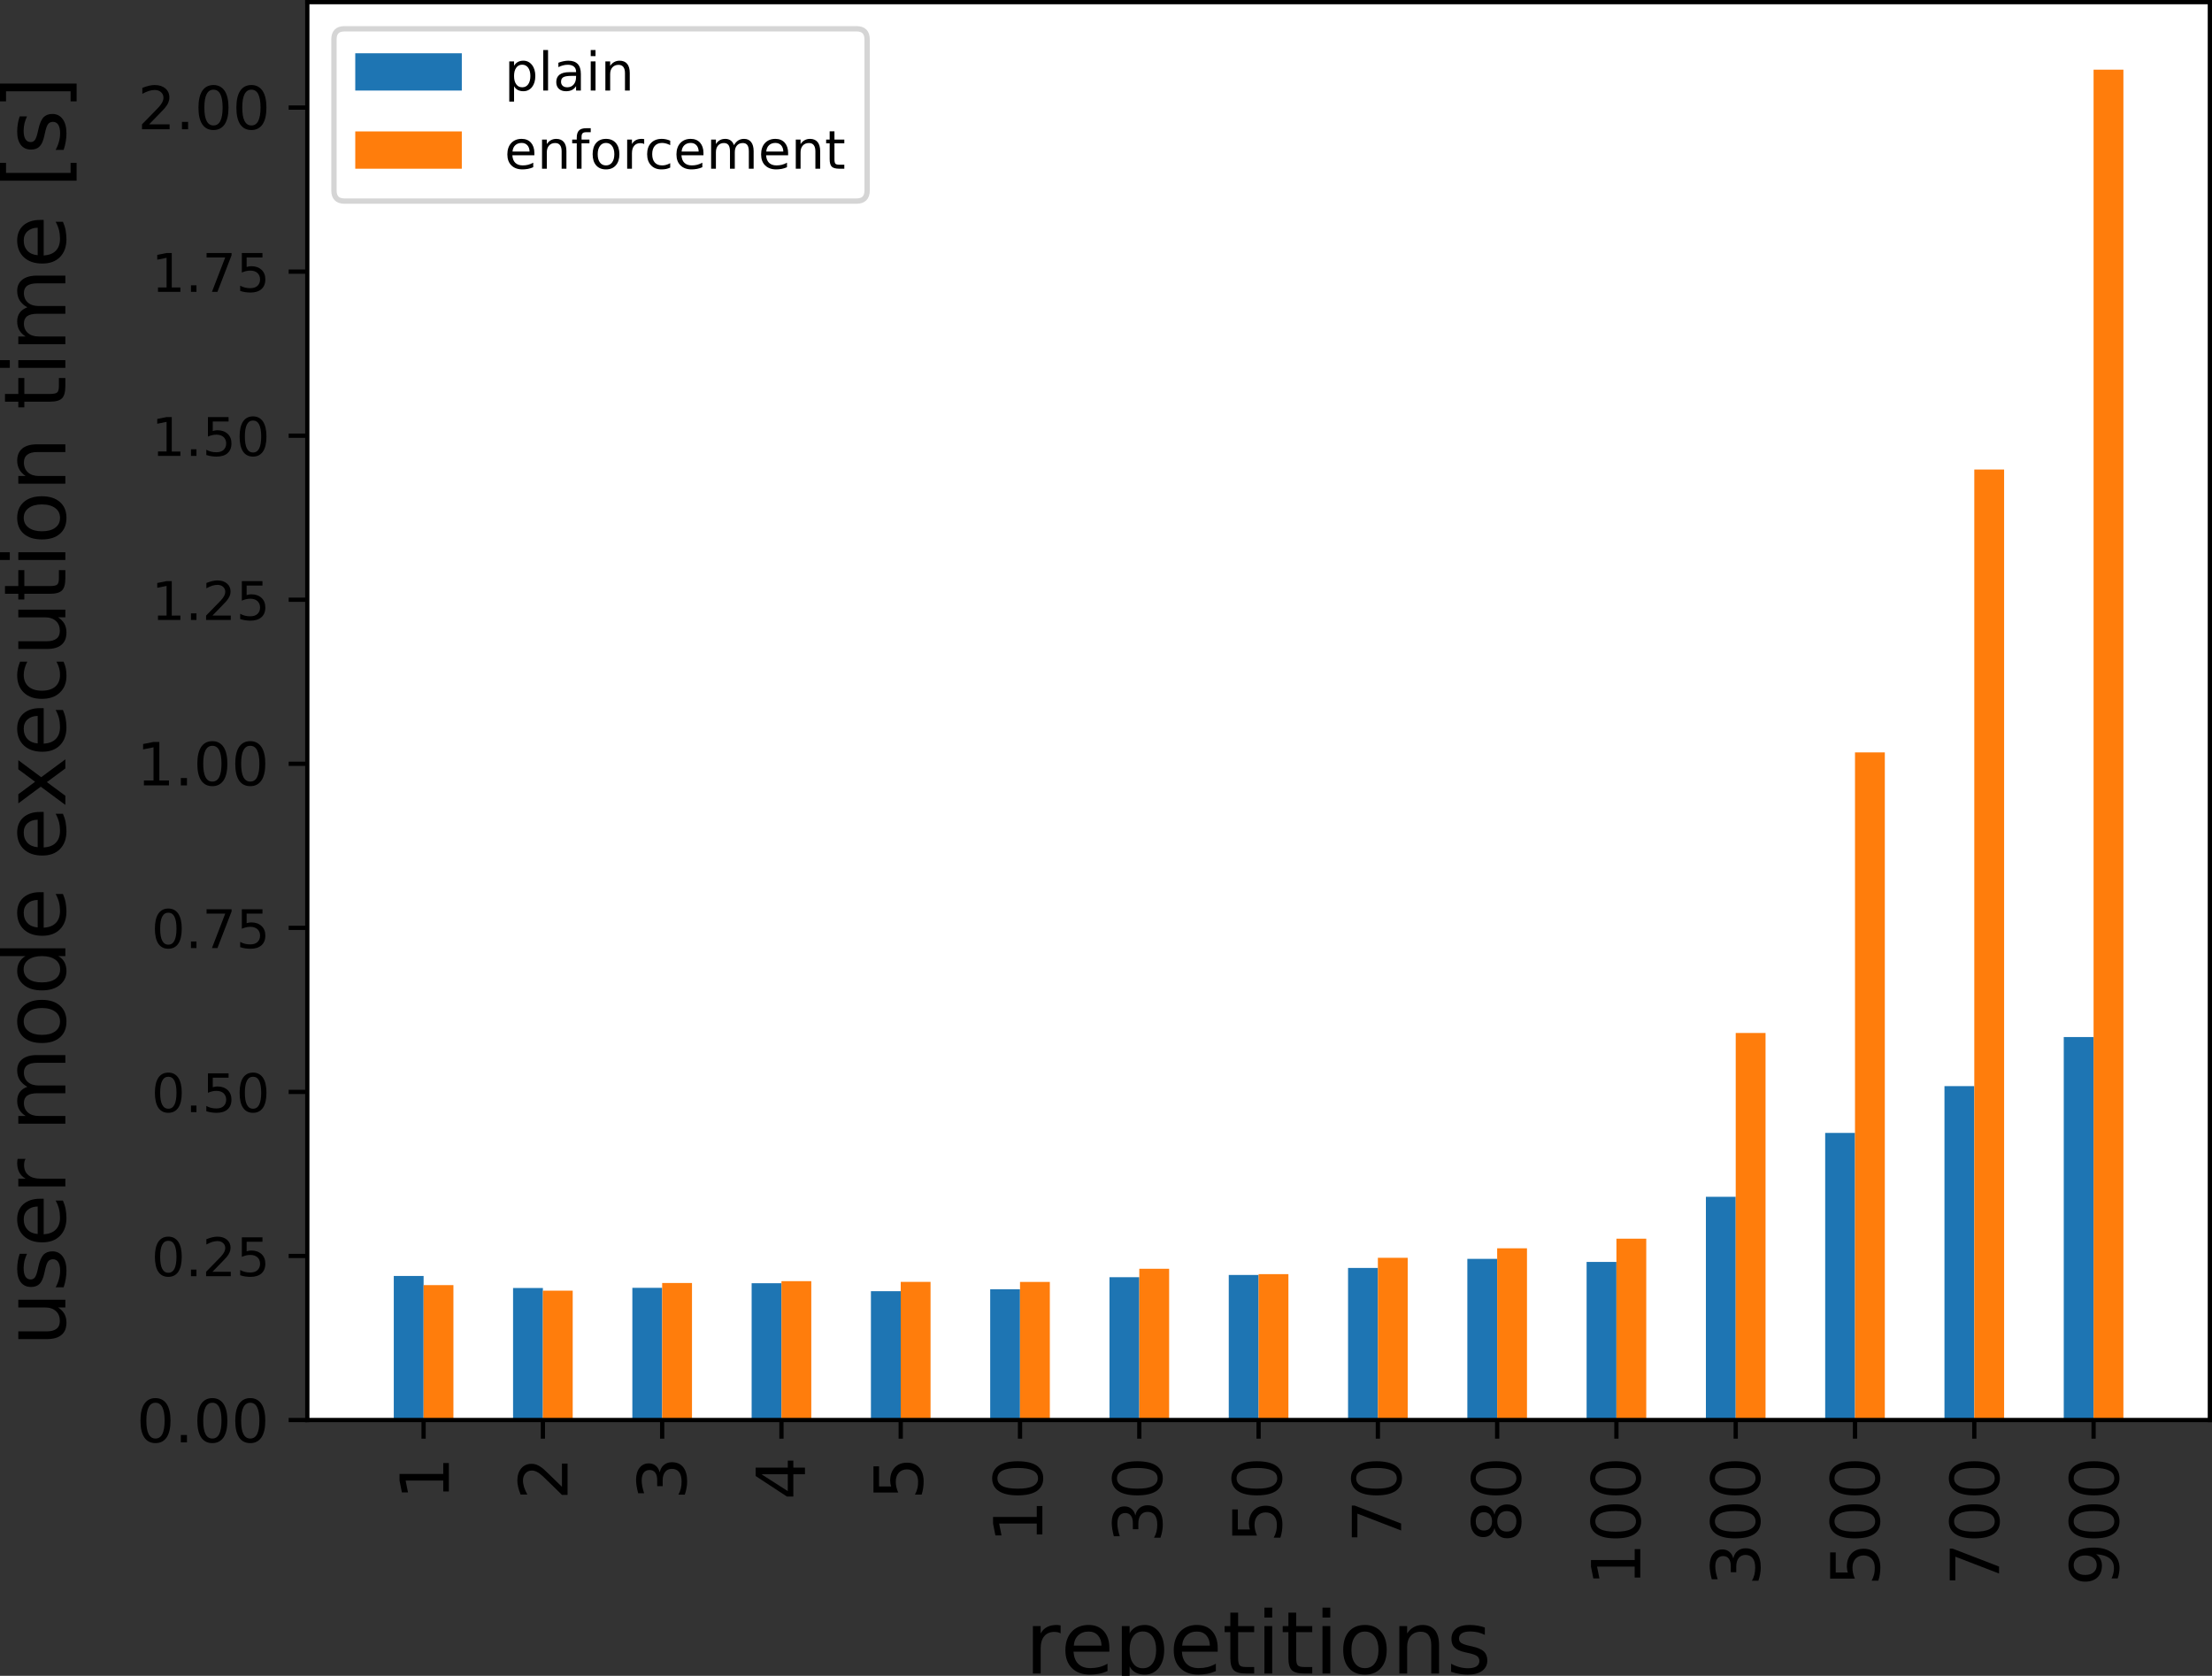 <?xml version="1.0" encoding="UTF-8" standalone="no"?>
<svg
   xmlns:dc="http://purl.org/dc/elements/1.1/"
   xmlns:cc="http://creativecommons.org/ns#"
   xmlns:rdf="http://www.w3.org/1999/02/22-rdf-syntax-ns#"
   xmlns:svg="http://www.w3.org/2000/svg"
   xmlns="http://www.w3.org/2000/svg"
   xmlns:xlink="http://www.w3.org/1999/xlink"
   xmlns:sodipodi="http://sodipodi.sourceforge.net/DTD/sodipodi-0.dtd"
   xmlns:inkscape="http://www.inkscape.org/namespaces/inkscape"
   width="415.2pt"
   height="314.519pt"
   viewBox="0 0 415.2 314.519"
   version="1.2"
   id="svg2007"
   sodipodi:docname="Method2DirectNoShuffle_UserTimes.svg"
   inkscape:version="0.92.4 5da689c313, 2019-01-14">
  <rect x="0" y="0" width="415.2" height="314.519" fill="#333333" stroke="none"/>
  <sodipodi:namedview
     pagecolor="#ffffff"
     bordercolor="#666666"
     borderopacity="1"
     objecttolerance="10"
     gridtolerance="10"
     guidetolerance="10"
     inkscape:pageopacity="0"
     inkscape:pageshadow="2"
     inkscape:window-width="1918"
     inkscape:window-height="1059"
     id="namedview2009"
     showgrid="false"
     inkscape:zoom="2.1916168"
     inkscape:cx="314.5682"
     inkscape:cy="-18.346749"
     inkscape:window-x="0"
     inkscape:window-y="19"
     inkscape:window-maximized="0"
     inkscape:current-layer="svg2007" />
  <defs
     id="defs1518">
    <g
       id="g1423">
      <symbol
         overflow="visible"
         id="glyph0-0"
         style="overflow:visible">
        <path
           style="stroke:none"
           d="m -0.828,-1.238 v -1.613 h -5.562 l 0.352,1.75 h -0.902 l -0.348,-1.738 v -0.988 h 6.461 V -5.441 H 0 v 4.203 h -0.828"
           id="path1294"
           inkscape:connector-curvature="0" />
      </symbol>
      <symbol
         overflow="visible"
         id="glyph0-1"
         style="overflow:visible">
        <path
           style="stroke:none"
           d="m -0.828,-1.922 v -3.438 H 0 v 4.629 h -0.828 c -0.383,-0.371 -0.902,-0.879 -1.562,-1.531 -0.648,-0.637 -1.07,-1.047 -1.258,-1.219 C -4,-3.801 -4.301,-4.02 -4.551,-4.141 c -0.238,-0.121 -0.488,-0.188 -0.73,-0.188 -0.379,0 -0.699,0.137 -0.938,0.406 -0.242,0.273 -0.371,0.621 -0.371,1.062 0,0.309 0.059,0.641 0.16,0.98 0.109,0.34 0.27,0.707 0.488,1.098 h -1 c -0.16,-0.398 -0.277,-0.77 -0.359,-1.109 -0.078,-0.34 -0.121,-0.66 -0.121,-0.949 0,-0.75 0.191,-1.352 0.57,-1.801 0.383,-0.449 0.883,-0.68 1.512,-0.68 0.301,0 0.59,0.059 0.852,0.172 0.27,0.109 0.59,0.309 0.949,0.609 0.098,0.078 0.367,0.34 0.82,0.777 0.449,0.441 1.078,1.051 1.891,1.84"
           id="path1297"
           inkscape:connector-curvature="0" />
      </symbol>
      <symbol
         overflow="visible"
         id="glyph0-2"
         style="overflow:visible">
        <path
           style="stroke:none"
           d="m -3.93,-4.059 c 0.102,-0.473 0.309,-0.84 0.629,-1.102 0.32,-0.262 0.723,-0.398 1.18,-0.398 0.723,0 1.281,0.25 1.672,0.738 0.391,0.5 0.578,1.199 0.578,2.109 0,0.312 -0.027,0.633 -0.09,0.949 -0.051,0.32 -0.141,0.66 -0.258,1 h -0.953 c 0.16,-0.27 0.281,-0.566 0.363,-0.898 0.078,-0.32 0.117,-0.66 0.117,-1.02 0,-0.621 -0.117,-1.09 -0.359,-1.41 -0.238,-0.32 -0.598,-0.488 -1.07,-0.488 -0.418,0 -0.758,0.148 -1,0.449 -0.238,0.301 -0.367,0.719 -0.367,1.258 v 0.852 h -0.812 v -0.891 c 0,-0.48 -0.09,-0.852 -0.289,-1.109 -0.191,-0.262 -0.469,-0.391 -0.84,-0.391 -0.371,0 -0.66,0.141 -0.859,0.398 -0.199,0.273 -0.301,0.652 -0.301,1.141 0,0.27 0.031,0.562 0.09,0.871 0.059,0.309 0.148,0.648 0.27,1.02 h -0.879 c -0.102,-0.371 -0.18,-0.719 -0.23,-1.051 -0.051,-0.32 -0.082,-0.629 -0.082,-0.93 0,-0.738 0.172,-1.328 0.512,-1.77 0.34,-0.441 0.801,-0.66 1.379,-0.66 0.402,0 0.742,0.121 1.02,0.352 0.281,0.23 0.48,0.559 0.582,0.98"
           id="path1300"
           inkscape:connector-curvature="0" />
      </symbol>
      <symbol
         overflow="visible"
         id="glyph0-3"
         style="overflow:visible">
        <path
           style="stroke:none"
           d="m -6.43,-3.781 3.891,2.492 V -3.781 h -3.891 m -0.859,0.262 v -1.242 h 4.75 v -1.039 h 0.82 v 1.039 H 0 v 0.98 h -1.719 v 3.293 h -0.953 l -4.617,-3.031"
           id="path1303"
           inkscape:connector-curvature="0" />
      </symbol>
      <symbol
         overflow="visible"
         id="glyph0-4"
         style="overflow:visible">
        <path
           style="stroke:none"
           d="m -7.289,-1.078 v -3.871 h 0.828 v 2.969 h 1.789 c -0.047,-0.141 -0.09,-0.289 -0.109,-0.43 -0.02,-0.141 -0.039,-0.289 -0.039,-0.43 0,-0.809 0.23,-1.449 0.672,-1.93 0.449,-0.48 1.047,-0.719 1.809,-0.719 0.789,0 1.398,0.25 1.828,0.738 0.434,0.488 0.641,1.18 0.641,2.059 0,0.312 -0.027,0.621 -0.07,0.941 -0.047,0.32 -0.117,0.641 -0.23,0.98 H -1.16 C -1,-1.059 -0.879,-1.359 -0.801,-1.68 c 0.082,-0.309 0.109,-0.641 0.109,-0.992 0,-0.559 -0.137,-1.008 -0.438,-1.34 C -1.43,-4.328 -1.828,-4.5 -2.34,-4.5 c -0.5,0 -0.898,0.172 -1.199,0.488 -0.301,0.332 -0.449,0.781 -0.449,1.34 0,0.262 0.027,0.531 0.09,0.793 0.059,0.258 0.148,0.527 0.27,0.801 h -3.66"
           id="path1306"
           inkscape:connector-curvature="0" />
      </symbol>
      <symbol
         overflow="visible"
         id="glyph0-5"
         style="overflow:visible">
        <path
           style="stroke:none"
           d="m -6.641,-3.18 c 0,0.508 0.25,0.891 0.75,1.148 0.5,0.262 1.25,0.383 2.25,0.383 1,0 1.75,-0.121 2.25,-0.383 0.5,-0.258 0.75,-0.641 0.75,-1.148 0,-0.512 -0.25,-0.891 -0.75,-1.148 -0.5,-0.25 -1.25,-0.383 -2.25,-0.383 -1,0 -1.75,0.133 -2.25,0.383 -0.5,0.258 -0.75,0.637 -0.75,1.148 m -0.781,0 c 0,-0.809 0.332,-1.43 0.973,-1.871 0.648,-0.43 1.59,-0.648 2.809,-0.648 1.23,0 2.172,0.219 2.812,0.648 0.637,0.441 0.957,1.062 0.957,1.871 0,0.82 -0.32,1.449 -0.957,1.879 -0.641,0.43 -1.582,0.641 -2.812,0.641 -1.219,0 -2.16,-0.211 -2.809,-0.641 -0.641,-0.43 -0.973,-1.059 -0.973,-1.879"
           id="path1309"
           inkscape:connector-curvature="0" />
      </symbol>
      <symbol
         overflow="visible"
         id="glyph0-6"
         style="overflow:visible">
        <path
           style="stroke:none"
           d="m -7.289,-0.82 v -4.691 h 0.418 L 0,-2.859 v 1.031 l -6.461,-2.492 v 3.5 h -0.828"
           id="path1312"
           inkscape:connector-curvature="0" />
      </symbol>
      <symbol
         overflow="visible"
         id="glyph0-7"
         style="overflow:visible">
        <path
           style="stroke:none"
           d="m -3.461,-3.18 c 0,0.469 0.133,0.84 0.383,1.109 0.25,0.27 0.59,0.398 1.027,0.398 0.441,0 0.789,-0.129 1.039,-0.398 0.25,-0.27 0.371,-0.641 0.371,-1.109 0,-0.461 -0.121,-0.832 -0.379,-1.102 -0.25,-0.27 -0.59,-0.41 -1.031,-0.41 -0.438,0 -0.777,0.141 -1.027,0.402 -0.25,0.27 -0.383,0.641 -0.383,1.109 m -0.418,0.988 c -0.102,0.422 -0.301,0.75 -0.59,0.992 -0.293,0.238 -0.641,0.348 -1.062,0.348 -0.578,0 -1.039,-0.199 -1.379,-0.617 -0.34,-0.41 -0.512,-0.98 -0.512,-1.711 0,-0.719 0.172,-1.289 0.512,-1.711 0.34,-0.41 0.801,-0.621 1.379,-0.621 0.422,0 0.77,0.121 1.062,0.363 0.289,0.238 0.488,0.559 0.59,0.977 0.109,-0.469 0.328,-0.84 0.648,-1.109 0.32,-0.258 0.719,-0.398 1.18,-0.398 0.711,0 1.25,0.219 1.621,0.648 0.379,0.441 0.559,1.051 0.559,1.852 0,0.809 -0.18,1.43 -0.559,1.859 -0.371,0.43 -0.91,0.641 -1.621,0.641 -0.461,0 -0.859,-0.129 -1.18,-0.398 -0.32,-0.262 -0.539,-0.633 -0.648,-1.113 m -1.562,0.363 c 0.383,0 0.68,-0.113 0.891,-0.352 0.211,-0.242 0.312,-0.57 0.312,-1 0,-0.422 -0.102,-0.75 -0.312,-0.992 -0.211,-0.238 -0.508,-0.359 -0.891,-0.359 -0.379,0 -0.668,0.121 -0.879,0.359 -0.211,0.242 -0.32,0.57 -0.32,0.992 0,0.43 0.109,0.758 0.32,1 0.211,0.238 0.5,0.352 0.879,0.352"
           id="path1315"
           inkscape:connector-curvature="0" />
      </symbol>
      <symbol
         overflow="visible"
         id="glyph0-8"
         style="overflow:visible">
        <path
           style="stroke:none"
           d="m -0.148,-1.102 h -0.902 c 0.121,-0.238 0.211,-0.488 0.27,-0.75 0.062,-0.25 0.09,-0.5 0.09,-0.75 0,-0.637 -0.207,-1.137 -0.648,-1.477 -0.441,-0.344 -1.102,-0.543 -2,-0.602 0.281,0.199 0.5,0.441 0.648,0.719 0.152,0.289 0.223,0.609 0.223,0.961 0,0.738 -0.223,1.32 -0.66,1.738 -0.441,0.422 -1.043,0.633 -1.812,0.633 -0.738,0 -1.34,-0.223 -1.797,-0.66 -0.453,-0.441 -0.684,-1.031 -0.684,-1.77 0,-0.84 0.332,-1.492 0.973,-1.93 0.648,-0.441 1.59,-0.672 2.809,-0.672 1.16,0 2.07,0.281 2.75,0.82 0.68,0.551 1.02,1.281 1.02,2.199 0,0.25 -0.027,0.5 -0.07,0.75 -0.039,0.262 -0.109,0.52 -0.207,0.789 m -3.09,-1.957 c 0,-0.441 -0.152,-0.793 -0.453,-1.051 C -3.988,-4.371 -4.41,-4.5 -4.941,-4.5 c -0.52,0 -0.938,0.129 -1.238,0.391 -0.301,0.258 -0.461,0.609 -0.461,1.051 0,0.438 0.16,0.789 0.461,1.047 0.301,0.262 0.719,0.391 1.238,0.391 0.531,0 0.953,-0.129 1.25,-0.391 0.301,-0.258 0.453,-0.609 0.453,-1.047"
           id="path1318"
           inkscape:connector-curvature="0" />
      </symbol>
      <symbol
         overflow="visible"
         id="glyph0-9"
         style="overflow:visible">
        <path
           style="stroke:none"
           d="M -2.16,-0.852 H -5.469 V -1.75 h 3.277 c 0.52,0 0.902,-0.102 1.16,-0.301 0.262,-0.199 0.391,-0.5 0.391,-0.91 0,-0.48 -0.148,-0.867 -0.461,-1.148 -0.309,-0.281 -0.727,-0.422 -1.27,-0.422 H -5.469 V -5.43 H 0 v 0.898 h -0.84 c 0.34,0.223 0.578,0.48 0.738,0.762 0.152,0.289 0.23,0.621 0.23,1 0,0.629 -0.187,1.109 -0.578,1.43 -0.379,0.328 -0.949,0.488 -1.711,0.488 m -3.441,-2.258 v 0"
           id="path1321"
           inkscape:connector-curvature="0" />
      </symbol>
      <symbol
         overflow="visible"
         id="glyph0-10"
         style="overflow:visible">
        <path
           style="stroke:none"
           d="m -5.309,-4.43 h 0.848 c -0.117,0.258 -0.219,0.52 -0.289,0.789 -0.059,0.281 -0.102,0.562 -0.102,0.852 0,0.449 0.07,0.789 0.211,1.008 0.141,0.223 0.34,0.332 0.609,0.332 0.211,0 0.371,-0.082 0.492,-0.242 0.117,-0.16 0.238,-0.48 0.34,-0.957 l 0.07,-0.312 c 0.141,-0.641 0.34,-1.09 0.578,-1.359 0.25,-0.258 0.602,-0.398 1.039,-0.398 0.512,0 0.91,0.199 1.203,0.598 0.297,0.402 0.438,0.961 0.438,1.66 0,0.301 -0.027,0.602 -0.078,0.922 -0.051,0.32 -0.129,0.648 -0.25,1 h -0.93 c 0.18,-0.332 0.309,-0.66 0.391,-0.98 0.09,-0.32 0.129,-0.641 0.129,-0.961 0,-0.418 -0.07,-0.75 -0.211,-0.98 -0.141,-0.219 -0.352,-0.34 -0.621,-0.34 -0.238,0 -0.43,0.09 -0.559,0.25 -0.129,0.16 -0.262,0.52 -0.379,1.082 l -0.07,0.309 c -0.121,0.559 -0.301,0.969 -0.539,1.211 -0.242,0.25 -0.57,0.371 -1,0.371 -0.512,0 -0.91,-0.184 -1.191,-0.543 C -5.461,-1.48 -5.602,-2 -5.602,-2.68 c 0,-0.332 0.031,-0.641 0.082,-0.941 0.051,-0.289 0.121,-0.559 0.211,-0.809"
           id="path1324"
           inkscape:connector-curvature="0" />
      </symbol>
      <symbol
         overflow="visible"
         id="glyph0-11"
         style="overflow:visible">
        <path
           style="stroke:none"
           d="m -2.961,-5.621 h 0.441 v 4.133 c 0.621,-0.043 1.098,-0.223 1.418,-0.562 0.32,-0.328 0.48,-0.789 0.48,-1.391 0,-0.34 -0.039,-0.68 -0.117,-1 -0.082,-0.32 -0.211,-0.648 -0.391,-0.969 h 0.848 c 0.141,0.32 0.25,0.648 0.312,0.988 0.059,0.344 0.098,0.691 0.098,1.031 0,0.879 -0.25,1.57 -0.75,2.082 -0.5,0.508 -1.188,0.758 -2.059,0.758 -0.891,0 -1.602,-0.238 -2.129,-0.719 -0.52,-0.48 -0.793,-1.141 -0.793,-1.961 0,-0.738 0.242,-1.32 0.711,-1.75 0.48,-0.418 1.121,-0.641 1.93,-0.641 M -3.219,-4.719 c -0.492,0.008 -0.883,0.148 -1.18,0.41 -0.293,0.27 -0.441,0.629 -0.441,1.07 0,0.5 0.148,0.898 0.43,1.199 0.281,0.301 0.68,0.48 1.191,0.52 V -4.719"
           id="path1327"
           inkscape:connector-curvature="0" />
      </symbol>
      <symbol
         overflow="visible"
         id="glyph0-12"
         style="overflow:visible">
        <path
           style="stroke:none"
           d="m -4.629,-4.109 c -0.062,0.098 -0.102,0.211 -0.133,0.328 -0.02,0.121 -0.039,0.25 -0.039,0.391 0,0.512 0.172,0.902 0.5,1.172 0.332,0.277 0.801,0.41 1.422,0.41 H 0 v 0.898 h -5.469 v -0.898 h 0.848 c -0.328,-0.18 -0.578,-0.43 -0.738,-0.73 -0.16,-0.301 -0.242,-0.672 -0.242,-1.109 0,-0.062 0.012,-0.133 0.012,-0.211 0.012,-0.07 0.02,-0.152 0.039,-0.25 h 0.922"
           id="path1330"
           inkscape:connector-curvature="0" />
      </symbol>
      <symbol
         overflow="visible"
         id="glyph0-13"
         style="overflow:visible">
        <path
           style="stroke:none"
           d=""
           id="path1333"
           inkscape:connector-curvature="0" />
      </symbol>
      <symbol
         overflow="visible"
         id="glyph0-14"
         style="overflow:visible">
        <path
           style="stroke:none"
           d="M -4.422,-5.199 C -4.82,-5.422 -5.109,-5.691 -5.309,-6 -5.5,-6.309 -5.602,-6.68 -5.602,-7.109 c 0,-0.562 0.203,-1 0.602,-1.312 0.398,-0.309 0.969,-0.469 1.699,-0.469 H 0 v 0.902 h -3.27 c -0.52,0 -0.91,0.098 -1.172,0.277 -0.25,0.191 -0.379,0.473 -0.379,0.852 0,0.469 0.16,0.84 0.469,1.109 0.312,0.27 0.73,0.398 1.262,0.398 H 0 v 0.902 h -3.27 c -0.52,0 -0.91,0.098 -1.172,0.277 -0.25,0.191 -0.379,0.48 -0.379,0.863 0,0.457 0.16,0.828 0.469,1.098 0.312,0.27 0.73,0.402 1.262,0.402 H 0 v 0.898 h -5.469 v -0.898 h 0.848 c -0.328,-0.203 -0.578,-0.453 -0.738,-0.742 -0.16,-0.277 -0.242,-0.621 -0.242,-1.02 0,-0.398 0.102,-0.73 0.301,-1.008 0.199,-0.281 0.5,-0.48 0.879,-0.621"
           id="path1336"
           inkscape:connector-curvature="0" />
      </symbol>
      <symbol
         overflow="visible"
         id="glyph0-15"
         style="overflow:visible">
        <path
           style="stroke:none"
           d="m -4.84,-3.059 c 0,0.48 0.191,0.859 0.57,1.137 0.379,0.281 0.891,0.422 1.539,0.422 0.66,0 1.172,-0.129 1.551,-0.41 0.379,-0.281 0.559,-0.66 0.559,-1.148 0,-0.48 -0.18,-0.863 -0.559,-1.141 -0.379,-0.281 -0.891,-0.422 -1.551,-0.422 -0.641,0 -1.16,0.141 -1.539,0.422 -0.379,0.277 -0.57,0.66 -0.57,1.141 m -0.762,0 c 0,-0.781 0.262,-1.391 0.762,-1.84 0.512,-0.441 1.211,-0.672 2.109,-0.672 0.902,0 1.602,0.23 2.102,0.672 0.508,0.449 0.758,1.059 0.758,1.84 0,0.789 -0.25,1.41 -0.758,1.848 -0.5,0.441 -1.199,0.66 -2.102,0.66 -0.898,0 -1.598,-0.219 -2.109,-0.66 -0.5,-0.438 -0.762,-1.059 -0.762,-1.848"
           id="path1339"
           inkscape:connector-curvature="0" />
      </symbol>
      <symbol
         overflow="visible"
         id="glyph0-16"
         style="overflow:visible">
        <path
           style="stroke:none"
           d="M -4.641,-4.539 H -7.602 V -5.441 H 0 v 0.902 h -0.82 c 0.332,0.188 0.57,0.43 0.719,0.719 0.152,0.289 0.23,0.629 0.23,1.031 0,0.66 -0.258,1.199 -0.777,1.617 -0.523,0.422 -1.223,0.621 -2.082,0.621 -0.859,0 -1.551,-0.199 -2.078,-0.621 -0.52,-0.418 -0.793,-0.957 -0.793,-1.617 0,-0.402 0.082,-0.742 0.242,-1.031 0.16,-0.289 0.398,-0.531 0.719,-0.719 m 1.91,3.059 c 0.66,0 1.18,-0.129 1.559,-0.398 0.383,-0.27 0.562,-0.652 0.562,-1.133 0,-0.469 -0.18,-0.84 -0.562,-1.117 -0.379,-0.27 -0.898,-0.41 -1.559,-0.41 -0.66,0 -1.168,0.141 -1.551,0.41 -0.379,0.277 -0.57,0.648 -0.57,1.117 0,0.48 0.191,0.863 0.57,1.133 0.383,0.27 0.891,0.398 1.551,0.398"
           id="path1342"
           inkscape:connector-curvature="0" />
      </symbol>
      <symbol
         overflow="visible"
         id="glyph0-17"
         style="overflow:visible">
        <path
           style="stroke:none"
           d="M -5.469,-5.488 -2.809,-3.512 0,-5.59 V -4.531 L -2.148,-2.941 0,-1.352 v 1.062 L -2.859,-2.41 -5.469,-0.469 v -1.062 l 1.949,-1.449 -1.949,-1.449 v -1.059"
           id="path1345"
           inkscape:connector-curvature="0" />
      </symbol>
      <symbol
         overflow="visible"
         id="glyph0-18"
         style="overflow:visible">
        <path
           style="stroke:none"
           d="m -5.262,-4.879 h 0.84 c -0.137,0.258 -0.238,0.508 -0.309,0.77 -0.07,0.258 -0.109,0.508 -0.109,0.77 0,0.578 0.191,1.039 0.559,1.359 0.371,0.32 0.891,0.48 1.551,0.48 0.672,0 1.191,-0.16 1.559,-0.48 0.371,-0.32 0.551,-0.781 0.551,-1.359 0,-0.262 -0.027,-0.512 -0.098,-0.77 -0.07,-0.262 -0.18,-0.512 -0.32,-0.77 h 0.828 C -0.09,-4.621 0,-4.359 0.051,-4.102 c 0.051,0.273 0.078,0.562 0.078,0.863 0,0.816 -0.25,1.477 -0.77,1.957 -0.508,0.492 -1.211,0.73 -2.09,0.73 -0.891,0 -1.59,-0.238 -2.098,-0.73 -0.512,-0.488 -0.773,-1.16 -0.773,-2.02 0,-0.277 0.031,-0.551 0.09,-0.809 0.062,-0.262 0.141,-0.52 0.25,-0.77"
           id="path1348"
           inkscape:connector-curvature="0" />
      </symbol>
      <symbol
         overflow="visible"
         id="glyph0-19"
         style="overflow:visible">
        <path
           style="stroke:none"
           d="m -7.02,-1.828 h 1.551 v -1.852 h 0.699 v 1.852 h 2.969 c 0.449,0 0.742,-0.062 0.859,-0.184 0.133,-0.117 0.191,-0.367 0.191,-0.75 V -3.68 H 0 v 0.918 c 0,0.703 -0.129,1.184 -0.391,1.441 -0.258,0.262 -0.73,0.391 -1.41,0.391 h -2.969 v 0.66 H -5.469 v -0.66 h -1.551 v -0.898"
           id="path1351"
           inkscape:connector-curvature="0" />
      </symbol>
      <symbol
         overflow="visible"
         id="glyph0-20"
         style="overflow:visible">
        <path
           style="stroke:none"
           d="M -5.469,-0.941 V -1.84 H 0 v 0.898 h -5.469 m -2.133,0 v -0.898 h 1.141 v 0.898 h -1.141"
           id="path1354"
           inkscape:connector-curvature="0" />
      </symbol>
      <symbol
         overflow="visible"
         id="glyph0-21"
         style="overflow:visible">
        <path
           style="stroke:none"
           d="M -3.301,-5.488 H 0 v 0.898 h -3.27 c -0.52,0 -0.902,0.109 -1.16,0.309 -0.262,0.203 -0.391,0.5 -0.391,0.902 0,0.488 0.16,0.867 0.469,1.148 0.312,0.281 0.73,0.422 1.262,0.422 H 0 v 0.898 h -5.469 v -0.898 h 0.848 c -0.32,-0.211 -0.57,-0.461 -0.73,-0.762 -0.16,-0.289 -0.25,-0.629 -0.25,-1.008 0,-0.621 0.203,-1.102 0.59,-1.422 0.391,-0.32 0.961,-0.488 1.711,-0.488"
           id="path1357"
           inkscape:connector-curvature="0" />
      </symbol>
      <symbol
         overflow="visible"
         id="glyph0-22"
         style="overflow:visible">
        <path
           style="stroke:none"
           d="m -7.602,-0.859 v -2.07 h 0.703 v 1.168 h 7.508 v -1.168 h 0.699 v 2.07 h -8.91"
           id="path1360"
           inkscape:connector-curvature="0" />
      </symbol>
      <symbol
         overflow="visible"
         id="glyph0-23"
         style="overflow:visible">
        <path
           style="stroke:none"
           d="M -7.602,-3.039 H 1.309 V -0.969 H 0.609 v -1.172 h -7.508 v 1.172 h -0.703 v -2.07"
           id="path1363"
           inkscape:connector-curvature="0" />
      </symbol>
      <symbol
         overflow="visible"
         id="glyph1-0"
         style="overflow:visible">
        <path
           style="stroke:none"
           d="M 4.109,-4.629 C 4.012,-4.691 3.898,-4.73 3.781,-4.762 3.66,-4.781 3.531,-4.801 3.391,-4.801 c -0.512,0 -0.902,0.172 -1.172,0.5 C 1.941,-3.969 1.809,-3.5 1.809,-2.879 V 0 H 0.91 v -5.469 h 0.898 v 0.848 c 0.18,-0.328 0.43,-0.578 0.73,-0.738 0.301,-0.16 0.672,-0.242 1.109,-0.242 0.062,0 0.133,0.012 0.211,0.012 0.07,0.012 0.152,0.02 0.25,0.039 v 0.922"
           id="path1366"
           inkscape:connector-curvature="0" />
      </symbol>
      <symbol
         overflow="visible"
         id="glyph1-1"
         style="overflow:visible">
        <path
           style="stroke:none"
           d="m 5.621,-2.961 v 0.441 H 1.488 c 0.043,0.621 0.223,1.098 0.562,1.418 0.328,0.32 0.789,0.48 1.391,0.48 0.34,0 0.68,-0.039 1,-0.117 0.32,-0.082 0.648,-0.211 0.969,-0.391 v 0.848 c -0.32,0.141 -0.648,0.25 -0.988,0.312 -0.344,0.059 -0.691,0.098 -1.031,0.098 -0.879,0 -1.57,-0.25 -2.082,-0.75 -0.508,-0.5 -0.758,-1.188 -0.758,-2.059 0,-0.891 0.238,-1.602 0.719,-2.129 0.48,-0.52 1.141,-0.793 1.961,-0.793 0.738,0 1.32,0.242 1.75,0.711 0.418,0.48 0.641,1.121 0.641,1.93 M 4.719,-3.219 C 4.711,-3.711 4.57,-4.102 4.309,-4.398 4.039,-4.691 3.68,-4.84 3.238,-4.84 c -0.5,0 -0.898,0.148 -1.199,0.43 -0.301,0.281 -0.48,0.68 -0.52,1.191 H 4.719"
           id="path1369"
           inkscape:connector-curvature="0" />
      </symbol>
      <symbol
         overflow="visible"
         id="glyph1-2"
         style="overflow:visible">
        <path
           style="stroke:none"
           d="M 1.809,-0.82 V 2.07 H 0.91 V -5.469 h 0.898 v 0.828 c 0.18,-0.32 0.422,-0.559 0.711,-0.719 0.289,-0.16 0.641,-0.242 1.039,-0.242 0.66,0 1.203,0.273 1.621,0.793 0.41,0.527 0.621,1.219 0.621,2.078 0,0.859 -0.211,1.559 -0.621,2.082 -0.418,0.52 -0.961,0.777 -1.621,0.777 -0.398,0 -0.75,-0.078 -1.039,-0.23 C 2.23,-0.25 1.988,-0.488 1.809,-0.82 m 3.062,-1.91 c 0,-0.66 -0.141,-1.168 -0.41,-1.551 -0.281,-0.379 -0.652,-0.57 -1.121,-0.57 -0.48,0 -0.852,0.191 -1.121,0.57 -0.277,0.383 -0.41,0.891 -0.41,1.551 0,0.66 0.133,1.18 0.41,1.559 0.27,0.383 0.641,0.562 1.121,0.562 0.469,0 0.84,-0.18 1.121,-0.562 0.27,-0.379 0.41,-0.898 0.41,-1.559"
           id="path1372"
           inkscape:connector-curvature="0" />
      </symbol>
      <symbol
         overflow="visible"
         id="glyph1-3"
         style="overflow:visible">
        <path
           style="stroke:none"
           d="m 1.828,-7.02 v 1.551 h 1.852 v 0.699 H 1.828 v 2.969 c 0,0.449 0.062,0.742 0.184,0.859 0.117,0.133 0.367,0.191 0.75,0.191 H 3.68 V 0 H 2.762 C 2.059,0 1.578,-0.129 1.32,-0.391 1.059,-0.648 0.93,-1.121 0.93,-1.801 v -2.969 H 0.27 V -5.469 h 0.66 v -1.551 h 0.898"
           id="path1375"
           inkscape:connector-curvature="0" />
      </symbol>
      <symbol
         overflow="visible"
         id="glyph1-4"
         style="overflow:visible">
        <path
           style="stroke:none"
           d="M 0.941,-5.469 H 1.84 V 0 H 0.941 v -5.469 m 0,-2.133 h 0.898 v 1.141 H 0.941 v -1.141"
           id="path1378"
           inkscape:connector-curvature="0" />
      </symbol>
      <symbol
         overflow="visible"
         id="glyph1-5"
         style="overflow:visible">
        <path
           style="stroke:none"
           d="m 3.059,-4.84 c -0.48,0 -0.859,0.191 -1.137,0.57 C 1.641,-3.891 1.5,-3.379 1.5,-2.73 c 0,0.66 0.129,1.172 0.41,1.551 0.281,0.379 0.66,0.559 1.148,0.559 0.48,0 0.863,-0.18 1.141,-0.559 0.281,-0.379 0.422,-0.891 0.422,-1.551 0,-0.641 -0.141,-1.16 -0.422,-1.539 C 3.922,-4.648 3.539,-4.84 3.059,-4.84 m 0,-0.762 c 0.781,0 1.391,0.262 1.84,0.762 0.441,0.512 0.672,1.211 0.672,2.109 0,0.902 -0.23,1.602 -0.672,2.102 -0.449,0.508 -1.059,0.758 -1.84,0.758 -0.789,0 -1.41,-0.25 -1.848,-0.758 -0.441,-0.5 -0.66,-1.199 -0.66,-2.102 0,-0.898 0.219,-1.598 0.66,-2.109 0.438,-0.5 1.059,-0.762 1.848,-0.762"
           id="path1381"
           inkscape:connector-curvature="0" />
      </symbol>
      <symbol
         overflow="visible"
         id="glyph1-6"
         style="overflow:visible">
        <path
           style="stroke:none"
           d="M 5.488,-3.301 V 0 H 4.59 v -3.27 c 0,-0.52 -0.109,-0.902 -0.309,-1.16 -0.203,-0.262 -0.5,-0.391 -0.902,-0.391 -0.488,0 -0.867,0.16 -1.148,0.469 -0.281,0.312 -0.422,0.73 -0.422,1.262 V 0 H 0.91 v -5.469 h 0.898 v 0.848 c 0.211,-0.32 0.461,-0.57 0.762,-0.73 0.289,-0.16 0.629,-0.25 1.008,-0.25 0.621,0 1.102,0.203 1.422,0.59 0.32,0.391 0.488,0.961 0.488,1.711"
           id="path1384"
           inkscape:connector-curvature="0" />
      </symbol>
      <symbol
         overflow="visible"
         id="glyph1-7"
         style="overflow:visible">
        <path
           style="stroke:none"
           d="m 4.43,-5.309 v 0.848 C 4.172,-4.578 3.91,-4.68 3.641,-4.75 3.359,-4.809 3.078,-4.852 2.789,-4.852 2.34,-4.852 2,-4.781 1.781,-4.641 1.559,-4.5 1.449,-4.301 1.449,-4.031 c 0,0.211 0.082,0.371 0.242,0.492 0.16,0.117 0.48,0.238 0.957,0.34 l 0.312,0.07 c 0.641,0.141 1.09,0.34 1.359,0.578 0.258,0.25 0.398,0.602 0.398,1.039 0,0.512 -0.199,0.91 -0.598,1.203 -0.402,0.297 -0.961,0.438 -1.66,0.438 -0.301,0 -0.602,-0.027 -0.922,-0.078 C 1.219,0 0.891,-0.078 0.539,-0.199 v -0.93 c 0.332,0.18 0.66,0.309 0.98,0.391 0.32,0.09 0.641,0.129 0.961,0.129 0.418,0 0.75,-0.07 0.98,-0.211 0.219,-0.141 0.34,-0.352 0.34,-0.621 0,-0.238 -0.09,-0.43 -0.25,-0.559 C 3.391,-2.129 3.031,-2.262 2.469,-2.379 L 2.16,-2.449 C 1.602,-2.57 1.191,-2.75 0.949,-2.988 c -0.25,-0.242 -0.371,-0.57 -0.371,-1 0,-0.512 0.184,-0.91 0.543,-1.191 C 1.48,-5.461 2,-5.602 2.68,-5.602 c 0.332,0 0.641,0.031 0.941,0.082 0.289,0.051 0.559,0.121 0.809,0.211"
           id="path1387"
           inkscape:connector-curvature="0" />
      </symbol>
      <symbol
         overflow="visible"
         id="glyph1-8"
         style="overflow:visible">
        <path
           style="stroke:none"
           d="m 3.18,-6.641 c -0.508,0 -0.891,0.25 -1.148,0.75 -0.262,0.5 -0.383,1.25 -0.383,2.25 0,1 0.121,1.75 0.383,2.25 0.258,0.5 0.641,0.75 1.148,0.75 0.512,0 0.891,-0.25 1.148,-0.75 0.25,-0.5 0.383,-1.25 0.383,-2.25 0,-1 -0.133,-1.75 -0.383,-2.25 -0.258,-0.5 -0.637,-0.75 -1.148,-0.75 m 0,-0.781 c 0.809,0 1.43,0.332 1.871,0.973 0.43,0.648 0.648,1.59 0.648,2.809 0,1.23 -0.219,2.172 -0.648,2.812 -0.441,0.637 -1.062,0.957 -1.871,0.957 -0.82,0 -1.449,-0.32 -1.879,-0.957 -0.43,-0.641 -0.641,-1.582 -0.641,-2.812 0,-1.219 0.211,-2.16 0.641,-2.809 0.43,-0.641 1.059,-0.973 1.879,-0.973"
           id="path1390"
           inkscape:connector-curvature="0" />
      </symbol>
      <symbol
         overflow="visible"
         id="glyph1-9"
         style="overflow:visible">
        <path
           style="stroke:none"
           d="m 1.07,-1.238 h 1.031 V 0 h -1.031 v -1.238"
           id="path1393"
           inkscape:connector-curvature="0" />
      </symbol>
      <symbol
         overflow="visible"
         id="glyph1-10"
         style="overflow:visible">
        <path
           style="stroke:none"
           d="m 1.922,-0.828 h 3.438 V 0 H 0.73 v -0.828 c 0.371,-0.383 0.879,-0.902 1.531,-1.562 0.637,-0.648 1.047,-1.07 1.219,-1.258 C 3.801,-4 4.02,-4.301 4.141,-4.551 c 0.121,-0.238 0.188,-0.488 0.188,-0.73 0,-0.379 -0.137,-0.699 -0.406,-0.938 -0.273,-0.242 -0.621,-0.371 -1.062,-0.371 -0.309,0 -0.641,0.059 -0.98,0.16 -0.34,0.109 -0.707,0.27 -1.098,0.488 v -1 c 0.398,-0.16 0.77,-0.277 1.109,-0.359 0.34,-0.078 0.66,-0.121 0.949,-0.121 0.75,0 1.352,0.191 1.801,0.57 0.449,0.383 0.68,0.883 0.68,1.512 0,0.301 -0.059,0.59 -0.172,0.852 -0.109,0.27 -0.309,0.59 -0.609,0.949 -0.078,0.098 -0.34,0.367 -0.777,0.82 -0.441,0.449 -1.051,1.078 -1.84,1.891"
           id="path1396"
           inkscape:connector-curvature="0" />
      </symbol>
      <symbol
         overflow="visible"
         id="glyph1-11"
         style="overflow:visible">
        <path
           style="stroke:none"
           d="m 1.078,-7.289 h 3.871 v 0.828 h -2.969 v 1.789 c 0.141,-0.047 0.289,-0.09 0.43,-0.109 0.141,-0.02 0.289,-0.039 0.43,-0.039 0.809,0 1.449,0.23 1.93,0.672 0.48,0.449 0.719,1.047 0.719,1.809 0,0.789 -0.25,1.398 -0.738,1.828 C 4.262,-0.078 3.57,0.129 2.691,0.129 2.379,0.129 2.07,0.102 1.75,0.059 1.43,0.012 1.109,-0.059 0.77,-0.172 V -1.16 C 1.059,-1 1.359,-0.879 1.68,-0.801 c 0.309,0.082 0.641,0.109 0.992,0.109 0.559,0 1.008,-0.137 1.34,-0.438 C 4.328,-1.43 4.5,-1.828 4.5,-2.34 c 0,-0.5 -0.172,-0.898 -0.488,-1.199 -0.332,-0.301 -0.781,-0.449 -1.34,-0.449 -0.262,0 -0.531,0.027 -0.793,0.09 C 1.621,-3.84 1.352,-3.75 1.078,-3.629 v -3.66"
           id="path1399"
           inkscape:connector-curvature="0" />
      </symbol>
      <symbol
         overflow="visible"
         id="glyph1-12"
         style="overflow:visible">
        <path
           style="stroke:none"
           d="m 0.82,-7.289 h 4.691 v 0.418 L 2.859,0 h -1.031 l 2.492,-6.461 h -3.5 v -0.828"
           id="path1402"
           inkscape:connector-curvature="0" />
      </symbol>
      <symbol
         overflow="visible"
         id="glyph1-13"
         style="overflow:visible">
        <path
           style="stroke:none"
           d="m 1.238,-0.828 h 1.613 v -5.562 l -1.75,0.352 v -0.902 l 1.738,-0.348 h 0.988 v 6.461 H 5.441 V 0 H 1.238 v -0.828"
           id="path1405"
           inkscape:connector-curvature="0" />
      </symbol>
      <symbol
         overflow="visible"
         id="glyph1-14"
         style="overflow:visible">
        <path
           style="stroke:none"
           d="M 0.941,-7.602 H 1.84 V 0 H 0.941 v -7.602"
           id="path1408"
           inkscape:connector-curvature="0" />
      </symbol>
      <symbol
         overflow="visible"
         id="glyph1-15"
         style="overflow:visible">
        <path
           style="stroke:none"
           d="M 3.43,-2.75 C 2.699,-2.75 2.199,-2.66 1.922,-2.5 1.641,-2.328 1.5,-2.051 1.5,-1.648 c 0,0.32 0.102,0.578 0.309,0.758 0.211,0.191 0.5,0.281 0.863,0.281 0.5,0 0.898,-0.172 1.199,-0.531 0.301,-0.348 0.449,-0.82 0.449,-1.41 V -2.75 H 3.43 M 5.219,-3.121 V 0 H 4.32 V -0.828 C 4.109,-0.488 3.852,-0.25 3.551,-0.102 3.25,0.051 2.871,0.129 2.43,0.129 c -0.559,0 -1.008,-0.148 -1.34,-0.457 -0.328,-0.312 -0.488,-0.73 -0.488,-1.262 0,-0.609 0.199,-1.07 0.617,-1.391 0.41,-0.309 1.02,-0.469 1.84,-0.469 H 4.32 V -3.539 C 4.32,-3.949 4.18,-4.27 3.91,-4.5 3.641,-4.719 3.262,-4.84 2.77,-4.84 c -0.32,0 -0.621,0.039 -0.918,0.121 C 1.551,-4.641 1.27,-4.531 1,-4.391 V -5.219 C 1.32,-5.34 1.641,-5.441 1.949,-5.5 c 0.312,-0.059 0.609,-0.102 0.91,-0.102 0.789,0 1.379,0.211 1.77,0.621 0.391,0.41 0.59,1.031 0.59,1.859"
           id="path1411"
           inkscape:connector-curvature="0" />
      </symbol>
      <symbol
         overflow="visible"
         id="glyph1-16"
         style="overflow:visible">
        <path
           style="stroke:none"
           d="m 3.711,-7.602 v 0.75 H 2.852 c -0.32,0 -0.551,0.07 -0.672,0.203 -0.129,0.129 -0.191,0.359 -0.191,0.699 V -5.469 H 3.469 v 0.699 H 1.988 V 0 H 1.09 V -4.77 H 0.23 V -5.469 h 0.859 v -0.383 c 0,-0.598 0.141,-1.047 0.422,-1.328 0.277,-0.281 0.727,-0.422 1.348,-0.422 h 0.852"
           id="path1414"
           inkscape:connector-curvature="0" />
      </symbol>
      <symbol
         overflow="visible"
         id="glyph1-17"
         style="overflow:visible">
        <path
           style="stroke:none"
           d="m 4.879,-5.262 v 0.84 C 4.621,-4.559 4.371,-4.66 4.109,-4.73 3.852,-4.801 3.602,-4.84 3.34,-4.84 c -0.578,0 -1.039,0.191 -1.359,0.559 C 1.66,-3.91 1.5,-3.391 1.5,-2.73 c 0,0.672 0.16,1.191 0.48,1.559 0.32,0.371 0.781,0.551 1.359,0.551 0.262,0 0.512,-0.027 0.77,-0.098 0.262,-0.07 0.512,-0.18 0.77,-0.32 v 0.828 C 4.621,-0.09 4.359,0 4.102,0.051 3.828,0.102 3.539,0.129 3.238,0.129 c -0.816,0 -1.477,-0.25 -1.957,-0.77 -0.492,-0.508 -0.73,-1.211 -0.73,-2.09 0,-0.891 0.238,-1.59 0.73,-2.098 0.488,-0.512 1.16,-0.773 2.02,-0.773 0.277,0 0.551,0.031 0.809,0.09 0.262,0.062 0.52,0.141 0.77,0.25"
           id="path1417"
           inkscape:connector-curvature="0" />
      </symbol>
      <symbol
         overflow="visible"
         id="glyph1-18"
         style="overflow:visible">
        <path
           style="stroke:none"
           d="M 5.199,-4.422 C 5.422,-4.82 5.691,-5.109 6,-5.309 6.309,-5.5 6.68,-5.602 7.109,-5.602 c 0.562,0 1,0.203 1.312,0.602 0.309,0.398 0.469,0.969 0.469,1.699 V 0 H 7.988 v -3.27 c 0,-0.52 -0.098,-0.91 -0.277,-1.172 -0.191,-0.25 -0.473,-0.379 -0.852,-0.379 -0.469,0 -0.84,0.16 -1.109,0.469 -0.27,0.312 -0.398,0.73 -0.398,1.262 V 0 H 4.449 v -3.27 c 0,-0.52 -0.098,-0.91 -0.277,-1.172 -0.191,-0.25 -0.48,-0.379 -0.863,-0.379 -0.457,0 -0.828,0.16 -1.098,0.469 -0.27,0.312 -0.402,0.73 -0.402,1.262 V 0 H 0.91 v -5.469 h 0.898 v 0.848 c 0.203,-0.328 0.453,-0.578 0.742,-0.738 0.277,-0.16 0.621,-0.242 1.02,-0.242 0.398,0 0.73,0.102 1.008,0.301 0.281,0.199 0.48,0.5 0.621,0.879"
           id="path1420"
           inkscape:connector-curvature="0" />
      </symbol>
    </g>
    <clipPath
       id="clip1">
      <path
         d="m 73,280 h 7 v 27.586 h -7 z m 0,0"
         id="path1425"
         inkscape:connector-curvature="0" />
    </clipPath>
    <clipPath
       id="clip2">
      <path
         d="m 96,282 h 6 v 25.586 h -6 z m 0,0"
         id="path1428"
         inkscape:connector-curvature="0" />
    </clipPath>
    <clipPath
       id="clip3">
      <path
         d="m 118,282 h 7 v 25.586 h -7 z m 0,0"
         id="path1431"
         inkscape:connector-curvature="0" />
    </clipPath>
    <clipPath
       id="clip4">
      <path
         d="m 141,281 h 6 v 26.586 h -6 z m 0,0"
         id="path1434"
         inkscape:connector-curvature="0" />
    </clipPath>
    <clipPath
       id="clip5">
      <path
         d="m 163,283 h 6 v 24.586 h -6 z m 0,0"
         id="path1437"
         inkscape:connector-curvature="0" />
    </clipPath>
    <clipPath
       id="clip6">
      <path
         d="m 185,283 h 7 v 24.586 h -7 z m 0,0"
         id="path1440"
         inkscape:connector-curvature="0" />
    </clipPath>
    <clipPath
       id="clip7">
      <path
         d="m 208,280 h 6 v 27.586 h -6 z m 0,0"
         id="path1443"
         inkscape:connector-curvature="0" />
    </clipPath>
    <clipPath
       id="clip8">
      <path
         d="m 230,280 h 7 v 27.586 h -7 z m 0,0"
         id="path1446"
         inkscape:connector-curvature="0" />
    </clipPath>
    <clipPath
       id="clip9">
      <path
         d="m 252,279 h 7 v 28.586 h -7 z m 0,0"
         id="path1449"
         inkscape:connector-curvature="0" />
    </clipPath>
    <clipPath
       id="clip10">
      <path
         d="m 275,277 h 6 v 30.586 h -6 z m 0,0"
         id="path1452"
         inkscape:connector-curvature="0" />
    </clipPath>
    <clipPath
       id="clip11">
      <path
         d="m 297,277 h 7 v 30.586 h -7 z m 0,0"
         id="path1455"
         inkscape:connector-curvature="0" />
    </clipPath>
    <clipPath
       id="clip12">
      <path
         d="m 320,265 h 6 v 42.586 h -6 z m 0,0"
         id="path1458"
         inkscape:connector-curvature="0" />
    </clipPath>
    <clipPath
       id="clip13">
      <path
         d="m 342,253 h 7 v 54.586 h -7 z m 0,0"
         id="path1461"
         inkscape:connector-curvature="0" />
    </clipPath>
    <clipPath
       id="clip14">
      <path
         d="m 364,244 h 7 v 63.586 h -7 z m 0,0"
         id="path1464"
         inkscape:connector-curvature="0" />
    </clipPath>
    <clipPath
       id="clip15">
      <path
         d="m 387,235 h 6 v 72.586 h -6 z m 0,0"
         id="path1467"
         inkscape:connector-curvature="0" />
    </clipPath>
    <clipPath
       id="clip16">
      <path
         d="m 79,282 h 7 v 25.586 h -7 z m 0,0"
         id="path1470"
         inkscape:connector-curvature="0" />
    </clipPath>
    <clipPath
       id="clip17">
      <path
         d="m 101,283 h 7 v 24.586 h -7 z m 0,0"
         id="path1473"
         inkscape:connector-curvature="0" />
    </clipPath>
    <clipPath
       id="clip18">
      <path
         d="m 124,281 h 6 v 26.586 h -6 z m 0,0"
         id="path1476"
         inkscape:connector-curvature="0" />
    </clipPath>
    <clipPath
       id="clip19">
      <path
         d="m 146,281 h 7 v 26.586 h -7 z m 0,0"
         id="path1479"
         inkscape:connector-curvature="0" />
    </clipPath>
    <clipPath
       id="clip20">
      <path
         d="m 168,281 h 7 v 26.586 h -7 z m 0,0"
         id="path1482"
         inkscape:connector-curvature="0" />
    </clipPath>
    <clipPath
       id="clip21">
      <path
         d="m 191,281 h 6 v 26.586 h -6 z m 0,0"
         id="path1485"
         inkscape:connector-curvature="0" />
    </clipPath>
    <clipPath
       id="clip22">
      <path
         d="m 213,279 h 7 v 28.586 h -7 z m 0,0"
         id="path1488"
         inkscape:connector-curvature="0" />
    </clipPath>
    <clipPath
       id="clip23">
      <path
         d="m 236,280 h 6 v 27.586 h -6 z m 0,0"
         id="path1491"
         inkscape:connector-curvature="0" />
    </clipPath>
    <clipPath
       id="clip24">
      <path
         d="m 258,277 h 7 v 30.586 h -7 z m 0,0"
         id="path1494"
         inkscape:connector-curvature="0" />
    </clipPath>
    <clipPath
       id="clip25">
      <path
         d="m 280,275 h 7 v 32.586 h -7 z m 0,0"
         id="path1497"
         inkscape:connector-curvature="0" />
    </clipPath>
    <clipPath
       id="clip26">
      <path
         d="m 303,273 h 6 v 34.586 h -6 z m 0,0"
         id="path1500"
         inkscape:connector-curvature="0" />
    </clipPath>
    <clipPath
       id="clip27">
      <path
         d="m 325,234 h 7 v 73.586 h -7 z m 0,0"
         id="path1503"
         inkscape:connector-curvature="0" />
    </clipPath>
    <clipPath
       id="clip28">
      <path
         d="m 348,182 h 6 v 125.586 h -6 z m 0,0"
         id="path1506"
         inkscape:connector-curvature="0" />
    </clipPath>
    <clipPath
       id="clip29">
      <path
         d="m 370,129 h 7 v 178.586 h -7 z m 0,0"
         id="path1509"
         inkscape:connector-curvature="0" />
    </clipPath>
    <clipPath
       id="clip30">
      <path
         d="m 392,54 h 7 v 253.586 h -7 z m 0,0"
         id="path1512"
         inkscape:connector-curvature="0" />
    </clipPath>
    <clipPath
       id="clip31">
      <path
         d="m 210,337 h 53 v 8.602 h -53 z m 0,0"
         id="path1515"
         inkscape:connector-curvature="0" />
    </clipPath>
    <marker
       id="Arrow2Sstart"
       inkscape:isstock="true"
       inkscape:stockid="Arrow2Sstart"
       orient="auto"
       refX="0"
       refY="0"
       style="overflow:visible">
      <path
         d="M 8.72,4.03 -2.21,0.02 8.72,-4 c -1.75,2.37 -1.74,5.62 0,8.03 z"
         id="Arrow2SstartPath"
         style="fill:#000000;fill-opacity:1;stroke:#000000;stroke-opacity:1"
         transform="matrix(0.3,0,0,0.3,-0.69,0)"
         inkscape:connector-curvature="0" />
    </marker>
    <marker
       id="Arrow2Send"
       inkscape:isstock="true"
       inkscape:stockid="Arrow2Send"
       orient="auto"
       refX="0"
       refY="0"
       style="overflow:visible">
      <path
         d="M 8.72,4.03 -2.21,0.02 8.72,-4 c -1.75,2.37 -1.74,5.62 0,8.03 z"
         id="Arrow2SendPath"
         style="fill:#000000;fill-opacity:1;stroke:#000000;stroke-opacity:1"
         transform="matrix(-0.3,0,0,-0.3,0.69,0)"
         inkscape:connector-curvature="0" />
    </marker>
  </defs>
  <path
     inkscape:connector-curvature="0"
     id="path1522"
     d="M 57.683,266.513 H 414.8 V 0.4 H 57.683 Z m 0,0"
     style="fill:#ffffff;fill-opacity:1;fill-rule:nonzero;stroke:none" />
  <g
     style="clip-rule:nonzero"
     id="g1526"
     clip-path="url(#clip1)"
     transform="translate(0.081,-41.073)">
    <path
       inkscape:connector-curvature="0"
       id="path1524"
       d="m 73.832,307.586 h 5.598 v -27.039 h -5.598 z m 0,0"
       style="fill:#1e75b3;fill-opacity:1;fill-rule:nonzero;stroke:none" />
  </g>
  <g
     style="clip-rule:nonzero"
     id="g1530"
     clip-path="url(#clip2)"
     transform="translate(0.081,-41.073)">
    <path
       inkscape:connector-curvature="0"
       id="path1528"
       d="m 96.223,307.586 h 5.598 v -24.781 h -5.598 z m 0,0"
       style="fill:#1e75b3;fill-opacity:1;fill-rule:nonzero;stroke:none" />
  </g>
  <g
     style="clip-rule:nonzero"
     id="g1534"
     clip-path="url(#clip3)"
     transform="translate(0.081,-41.073)">
    <path
       inkscape:connector-curvature="0"
       id="path1532"
       d="m 118.613,307.586 h 5.598 v -24.816 h -5.598 z m 0,0"
       style="fill:#1e75b3;fill-opacity:1;fill-rule:nonzero;stroke:none" />
  </g>
  <g
     style="clip-rule:nonzero"
     id="g1538"
     clip-path="url(#clip4)"
     transform="translate(0.081,-41.073)">
    <path
       inkscape:connector-curvature="0"
       id="path1536"
       d="m 141.004,307.586 h 5.598 v -25.672 h -5.598 z m 0,0"
       style="fill:#1e75b3;fill-opacity:1;fill-rule:nonzero;stroke:none" />
  </g>
  <g
     style="clip-rule:nonzero"
     id="g1542"
     clip-path="url(#clip5)"
     transform="translate(0.081,-41.073)">
    <path
       inkscape:connector-curvature="0"
       id="path1540"
       d="m 163.395,307.586 h 5.594 v -24.176 h -5.594 z m 0,0"
       style="fill:#1e75b3;fill-opacity:1;fill-rule:nonzero;stroke:none" />
  </g>
  <g
     style="clip-rule:nonzero"
     id="g1546"
     clip-path="url(#clip6)"
     transform="translate(0.081,-41.073)">
    <path
       inkscape:connector-curvature="0"
       id="path1544"
       d="m 185.781,307.586 h 5.598 v -24.539 h -5.598 z m 0,0"
       style="fill:#1e75b3;fill-opacity:1;fill-rule:nonzero;stroke:none" />
  </g>
  <g
     style="clip-rule:nonzero"
     id="g1550"
     clip-path="url(#clip7)"
     transform="translate(0.081,-41.073)">
    <path
       inkscape:connector-curvature="0"
       id="path1548"
       d="m 208.172,307.586 h 5.598 v -26.801 h -5.598 z m 0,0"
       style="fill:#1e75b3;fill-opacity:1;fill-rule:nonzero;stroke:none" />
  </g>
  <g
     style="clip-rule:nonzero"
     id="g1554"
     clip-path="url(#clip8)"
     transform="translate(0.081,-41.073)">
    <path
       inkscape:connector-curvature="0"
       id="path1552"
       d="m 230.562,307.586 h 5.598 v -27.223 h -5.598 z m 0,0"
       style="fill:#1e75b3;fill-opacity:1;fill-rule:nonzero;stroke:none" />
  </g>
  <g
     style="clip-rule:nonzero"
     id="g1558"
     clip-path="url(#clip9)"
     transform="translate(0.081,-41.073)">
    <path
       inkscape:connector-curvature="0"
       id="path1556"
       d="m 252.953,307.586 h 5.598 v -28.547 h -5.598 z m 0,0"
       style="fill:#1e75b3;fill-opacity:1;fill-rule:nonzero;stroke:none" />
  </g>
  <g
     style="clip-rule:nonzero"
     id="g1562"
     clip-path="url(#clip10)"
     transform="translate(0.081,-41.073)">
    <path
       inkscape:connector-curvature="0"
       id="path1560"
       d="m 275.344,307.586 h 5.598 v -30.25 h -5.598 z m 0,0"
       style="fill:#1e75b3;fill-opacity:1;fill-rule:nonzero;stroke:none" />
  </g>
  <g
     style="clip-rule:nonzero"
     id="g1566"
     clip-path="url(#clip11)"
     transform="translate(0.081,-41.073)">
    <path
       inkscape:connector-curvature="0"
       id="path1564"
       d="m 297.73,307.586 h 5.598 v -29.672 h -5.598 z m 0,0"
       style="fill:#1e75b3;fill-opacity:1;fill-rule:nonzero;stroke:none" />
  </g>
  <g
     style="clip-rule:nonzero"
     id="g1570"
     clip-path="url(#clip12)"
     transform="translate(0.081,-41.073)">
    <path
       inkscape:connector-curvature="0"
       id="path1568"
       d="m 320.121,307.586 h 5.598 v -41.891 h -5.598 z m 0,0"
       style="fill:#1e75b3;fill-opacity:1;fill-rule:nonzero;stroke:none" />
  </g>
  <g
     style="clip-rule:nonzero"
     id="g1574"
     clip-path="url(#clip13)"
     transform="translate(0.081,-41.073)">
    <path
       inkscape:connector-curvature="0"
       id="path1572"
       d="m 342.512,307.586 h 5.598 v -53.891 h -5.598 z m 0,0"
       style="fill:#1e75b3;fill-opacity:1;fill-rule:nonzero;stroke:none" />
  </g>
  <g
     style="clip-rule:nonzero"
     id="g1578"
     clip-path="url(#clip14)"
     transform="translate(0.081,-41.073)">
    <path
       inkscape:connector-curvature="0"
       id="path1576"
       d="M 364.902,307.586 H 370.5 v -62.672 h -5.598 z m 0,0"
       style="fill:#1e75b3;fill-opacity:1;fill-rule:nonzero;stroke:none" />
  </g>
  <g
     style="clip-rule:nonzero"
     id="g1582"
     clip-path="url(#clip15)"
     transform="translate(0.081,-41.073)">
    <path
       inkscape:connector-curvature="0"
       id="path1580"
       d="m 387.293,307.586 h 5.598 v -71.883 h -5.598 z m 0,0"
       style="fill:#1e75b3;fill-opacity:1;fill-rule:nonzero;stroke:none" />
  </g>
  <g
     style="clip-rule:nonzero"
     id="g1586"
     clip-path="url(#clip16)"
     transform="translate(0.081,-41.073)">
    <path
       inkscape:connector-curvature="0"
       id="path1584"
       d="m 79.43,307.586 h 5.598 v -25.316 h -5.598 z m 0,0"
       style="fill:#ff7d0c;fill-opacity:1;fill-rule:nonzero;stroke:none" />
  </g>
  <g
     style="clip-rule:nonzero"
     id="g1590"
     clip-path="url(#clip17)"
     transform="translate(0.081,-41.073)">
    <path
       inkscape:connector-curvature="0"
       id="path1588"
       d="m 101.82,307.586 h 5.598 V 283.312 h -5.598 z m 0,0"
       style="fill:#ff7d0c;fill-opacity:1;fill-rule:nonzero;stroke:none" />
  </g>
  <g
     style="clip-rule:nonzero"
     id="g1594"
     clip-path="url(#clip18)"
     transform="translate(0.081,-41.073)">
    <path
       inkscape:connector-curvature="0"
       id="path1592"
       d="m 124.211,307.586 h 5.598 v -25.715 h -5.598 z m 0,0"
       style="fill:#ff7d0c;fill-opacity:1;fill-rule:nonzero;stroke:none" />
  </g>
  <g
     style="clip-rule:nonzero"
     id="g1598"
     clip-path="url(#clip19)"
     transform="translate(0.081,-41.073)">
    <path
       inkscape:connector-curvature="0"
       id="path1596"
       d="m 146.602,307.586 h 5.598 v -26.066 h -5.598 z m 0,0"
       style="fill:#ff7d0c;fill-opacity:1;fill-rule:nonzero;stroke:none" />
  </g>
  <g
     style="clip-rule:nonzero"
     id="g1602"
     clip-path="url(#clip20)"
     transform="translate(0.081,-41.073)">
    <path
       inkscape:connector-curvature="0"
       id="path1600"
       d="m 168.988,307.586 h 5.598 v -25.926 h -5.598 z m 0,0"
       style="fill:#ff7d0c;fill-opacity:1;fill-rule:nonzero;stroke:none" />
  </g>
  <g
     style="clip-rule:nonzero"
     id="g1606"
     clip-path="url(#clip21)"
     transform="translate(0.081,-41.073)">
    <path
       inkscape:connector-curvature="0"
       id="path1604"
       d="m 191.379,307.586 h 5.598 v -25.922 h -5.598 z m 0,0"
       style="fill:#ff7d0c;fill-opacity:1;fill-rule:nonzero;stroke:none" />
  </g>
  <g
     style="clip-rule:nonzero"
     id="g1610"
     clip-path="url(#clip22)"
     transform="translate(0.081,-41.073)">
    <path
       inkscape:connector-curvature="0"
       id="path1608"
       d="m 213.77,307.586 h 5.598 v -28.387 h -5.598 z m 0,0"
       style="fill:#ff7d0c;fill-opacity:1;fill-rule:nonzero;stroke:none" />
  </g>
  <g
     style="clip-rule:nonzero"
     id="g1614"
     clip-path="url(#clip23)"
     transform="translate(0.081,-41.073)">
    <path
       inkscape:connector-curvature="0"
       id="path1612"
       d="m 236.16,307.586 h 5.598 v -27.383 h -5.598 z m 0,0"
       style="fill:#ff7d0c;fill-opacity:1;fill-rule:nonzero;stroke:none" />
  </g>
  <g
     style="clip-rule:nonzero"
     id="g1618"
     clip-path="url(#clip24)"
     transform="translate(0.081,-41.073)">
    <path
       inkscape:connector-curvature="0"
       id="path1616"
       d="m 258.551,307.586 h 5.598 v -30.449 h -5.598 z m 0,0"
       style="fill:#ff7d0c;fill-opacity:1;fill-rule:nonzero;stroke:none" />
  </g>
  <g
     style="clip-rule:nonzero"
     id="g1622"
     clip-path="url(#clip25)"
     transform="translate(0.081,-41.073)">
    <path
       inkscape:connector-curvature="0"
       id="path1620"
       d="m 280.941,307.586 h 5.598 v -32.234 h -5.598 z m 0,0"
       style="fill:#ff7d0c;fill-opacity:1;fill-rule:nonzero;stroke:none" />
  </g>
  <g
     style="clip-rule:nonzero"
     id="g1626"
     clip-path="url(#clip26)"
     transform="translate(0.081,-41.073)">
    <path
       inkscape:connector-curvature="0"
       id="path1624"
       d="m 303.328,307.586 h 5.598 v -34.031 h -5.598 z m 0,0"
       style="fill:#ff7d0c;fill-opacity:1;fill-rule:nonzero;stroke:none" />
  </g>
  <g
     style="clip-rule:nonzero"
     id="g1630"
     clip-path="url(#clip27)"
     transform="translate(0.081,-41.073)">
    <path
       inkscape:connector-curvature="0"
       id="path1628"
       d="m 325.719,307.586 h 5.598 v -72.641 h -5.598 z m 0,0"
       style="fill:#ff7d0c;fill-opacity:1;fill-rule:nonzero;stroke:none" />
  </g>
  <g
     style="clip-rule:nonzero"
     id="g1634"
     clip-path="url(#clip28)"
     transform="translate(0.081,-41.073)">
    <path
       inkscape:connector-curvature="0"
       id="path1632"
       d="m 348.109,307.586 h 5.598 V 182.289 h -5.598 z m 0,0"
       style="fill:#ff7d0c;fill-opacity:1;fill-rule:nonzero;stroke:none" />
  </g>
  <g
     style="clip-rule:nonzero"
     id="g1638"
     clip-path="url(#clip29)"
     transform="translate(0.081,-41.073)">
    <path
       inkscape:connector-curvature="0"
       id="path1636"
       d="m 370.5,307.586 h 5.598 V 129.191 H 370.5 Z m 0,0"
       style="fill:#ff7d0c;fill-opacity:1;fill-rule:nonzero;stroke:none" />
  </g>
  <g
     style="clip-rule:nonzero"
     id="g1642"
     clip-path="url(#clip30)"
     transform="translate(0.081,-41.073)">
    <path
       inkscape:connector-curvature="0"
       id="path1640"
       d="m 392.891,307.586 h 5.598 V 54.145 h -5.598 z m 0,0"
       style="fill:#ff7d0c;fill-opacity:1;fill-rule:nonzero;stroke:none" />
  </g>
  <path
     inkscape:connector-curvature="0"
     id="path1644"
     d="m 79.511,266.513 v 3.5"
     style="fill:none;stroke:#000000;stroke-width:0.8;stroke-linecap:butt;stroke-linejoin:round;stroke-miterlimit:10;stroke-opacity:1" />
  <g
     id="g1648"
     style="fill:#000000;fill-opacity:1;stroke-width:0.788"
     transform="matrix(1.27,0,0,1.27,-20.128,-126.105)">
    <use
       height="100%"
       width="100%"
       id="use1646"
       y="320.943"
       x="82.188"
       xlink:href="#glyph0-0"
       style="stroke-width:0.788" />
  </g>
  <path
     inkscape:connector-curvature="0"
     id="path1650"
     d="m 101.902,266.513 v 3.5"
     style="fill:none;stroke:#000000;stroke-width:0.8;stroke-linecap:butt;stroke-linejoin:round;stroke-miterlimit:10;stroke-opacity:1" />
  <g
     id="g1654"
     style="fill:#000000;fill-opacity:1;stroke-width:0.788"
     transform="matrix(1.27,0,0,1.27,-26.281,-126.105)">
    <use
       height="100%"
       width="100%"
       id="use1652"
       y="320.943"
       x="104.578"
       xlink:href="#glyph0-1"
       style="stroke-width:0.788" />
  </g>
  <path
     inkscape:connector-curvature="0"
     id="path1656"
     d="m 124.292,266.513 v 3.5"
     style="fill:none;stroke:#000000;stroke-width:0.8;stroke-linecap:butt;stroke-linejoin:round;stroke-miterlimit:10;stroke-opacity:1" />
  <g
     id="g1660"
     style="fill:#000000;fill-opacity:1;stroke-width:0.788"
     transform="matrix(1.27,0,0,1.27,-32.433,-126.105)">
    <use
       height="100%"
       width="100%"
       id="use1658"
       y="320.943"
       x="126.968"
       xlink:href="#glyph0-2"
       style="stroke-width:0.788" />
  </g>
  <path
     inkscape:connector-curvature="0"
     id="path1662"
     d="m 146.683,266.513 v 3.5"
     style="fill:none;stroke:#000000;stroke-width:0.8;stroke-linecap:butt;stroke-linejoin:round;stroke-miterlimit:10;stroke-opacity:1" />
  <g
     id="g1666"
     style="fill:#000000;fill-opacity:1;stroke-width:0.788"
     transform="matrix(1.27,0,0,1.27,-38.591,-126.105)">
    <use
       height="100%"
       width="100%"
       id="use1664"
       y="320.943"
       x="149.358"
       xlink:href="#glyph0-3"
       style="stroke-width:0.788" />
  </g>
  <path
     inkscape:connector-curvature="0"
     id="path1668"
     d="m 169.07,266.513 v 3.5"
     style="fill:none;stroke:#000000;stroke-width:0.8;stroke-linecap:butt;stroke-linejoin:round;stroke-miterlimit:10;stroke-opacity:1" />
  <g
     id="g1672"
     style="fill:#000000;fill-opacity:1;stroke-width:0.788"
     transform="matrix(1.27,0,0,1.27,-44.912,-126.105)">
    <use
       height="100%"
       width="100%"
       id="use1670"
       y="320.943"
       x="171.748"
       xlink:href="#glyph0-4"
       style="stroke-width:0.788" />
  </g>
  <path
     inkscape:connector-curvature="0"
     id="path1674"
     d="m 191.46,266.513 v 3.5"
     style="fill:none;stroke:#000000;stroke-width:0.8;stroke-linecap:butt;stroke-linejoin:round;stroke-miterlimit:10;stroke-opacity:1" />
  <g
     id="g1680"
     style="fill:#000000;fill-opacity:1;stroke-width:0.788"
     transform="matrix(1.27,0,0,1.27,-50.901,-126.105)">
    <use
       height="100%"
       width="100%"
       id="use1676"
       y="327.303"
       x="194.138"
       xlink:href="#glyph0-0"
       style="stroke-width:0.788" />
    <use
       height="100%"
       width="100%"
       id="use1678"
       y="320.943"
       x="194.138"
       xlink:href="#glyph0-5"
       style="stroke-width:0.788" />
  </g>
  <path
     inkscape:connector-curvature="0"
     id="path1682"
     d="m 213.851,266.513 v 3.5"
     style="fill:none;stroke:#000000;stroke-width:0.8;stroke-linecap:butt;stroke-linejoin:round;stroke-miterlimit:10;stroke-opacity:1" />
  <g
     id="g1688"
     style="fill:#000000;fill-opacity:1;stroke-width:0.788"
     transform="matrix(1.27,0,0,1.27,-56.889,-126.105)">
    <use
       height="100%"
       width="100%"
       id="use1684"
       y="327.303"
       x="216.528"
       xlink:href="#glyph0-2"
       style="stroke-width:0.788" />
    <use
       height="100%"
       width="100%"
       id="use1686"
       y="320.943"
       x="216.528"
       xlink:href="#glyph0-5"
       style="stroke-width:0.788" />
  </g>
  <path
     inkscape:connector-curvature="0"
     id="path1690"
     d="m 236.241,266.513 v 3.5"
     style="fill:none;stroke:#000000;stroke-width:0.8;stroke-linecap:butt;stroke-linejoin:round;stroke-miterlimit:10;stroke-opacity:1" />
  <g
     id="g1696"
     style="fill:#000000;fill-opacity:1;stroke-width:0.788"
     transform="matrix(1.27,0,0,1.27,-62.878,-126.105)">
    <use
       height="100%"
       width="100%"
       id="use1692"
       y="327.303"
       x="238.918"
       xlink:href="#glyph0-4"
       style="stroke-width:0.788" />
    <use
       height="100%"
       width="100%"
       id="use1694"
       y="320.943"
       x="238.918"
       xlink:href="#glyph0-5"
       style="stroke-width:0.788" />
  </g>
  <path
     inkscape:connector-curvature="0"
     id="path1698"
     d="m 258.632,266.513 v 3.5"
     style="fill:none;stroke:#000000;stroke-width:0.8;stroke-linecap:butt;stroke-linejoin:round;stroke-miterlimit:10;stroke-opacity:1" />
  <g
     id="g1704"
     style="fill:#000000;fill-opacity:1;stroke-width:0.788"
     transform="matrix(1.27,0,0,1.27,-68.867,-126.105)">
    <use
       height="100%"
       width="100%"
       id="use1700"
       y="327.303"
       x="261.308"
       xlink:href="#glyph0-6"
       style="stroke-width:0.788" />
    <use
       height="100%"
       width="100%"
       id="use1702"
       y="320.943"
       x="261.308"
       xlink:href="#glyph0-5"
       style="stroke-width:0.788" />
  </g>
  <path
     inkscape:connector-curvature="0"
     id="path1706"
     d="m 281.023,266.513 v 3.5"
     style="fill:none;stroke:#000000;stroke-width:0.8;stroke-linecap:butt;stroke-linejoin:round;stroke-miterlimit:10;stroke-opacity:1" />
  <g
     id="g1712"
     style="fill:#000000;fill-opacity:1;stroke-width:0.788"
     transform="matrix(1.27,0,0,1.27,-74.856,-126.105)">
    <use
       height="100%"
       width="100%"
       id="use1708"
       y="327.303"
       x="283.698"
       xlink:href="#glyph0-7"
       style="stroke-width:0.788" />
    <use
       height="100%"
       width="100%"
       id="use1710"
       y="320.943"
       x="283.698"
       xlink:href="#glyph0-5"
       style="stroke-width:0.788" />
  </g>
  <path
     inkscape:connector-curvature="0"
     id="path1714"
     d="m 303.409,266.513 v 3.5"
     style="fill:none;stroke:#000000;stroke-width:0.8;stroke-linecap:butt;stroke-linejoin:round;stroke-miterlimit:10;stroke-opacity:1" />
  <g
     id="g1722"
     style="fill:#000000;fill-opacity:1;stroke-width:0.788"
     transform="matrix(1.27,0,0,1.27,-80.845,-126.105)">
    <use
       height="100%"
       width="100%"
       id="use1716"
       y="333.662"
       x="306.088"
       xlink:href="#glyph0-0"
       style="stroke-width:0.788" />
    <use
       height="100%"
       width="100%"
       id="use1718"
       y="327.302"
       x="306.088"
       xlink:href="#glyph0-5"
       style="stroke-width:0.788" />
    <use
       height="100%"
       width="100%"
       id="use1720"
       y="320.942"
       x="306.088"
       xlink:href="#glyph0-5"
       style="stroke-width:0.788" />
  </g>
  <path
     inkscape:connector-curvature="0"
     id="path1724"
     d="m 325.8,266.513 v 3.5"
     style="fill:none;stroke:#000000;stroke-width:0.8;stroke-linecap:butt;stroke-linejoin:round;stroke-miterlimit:10;stroke-opacity:1" />
  <g
     id="g1732"
     style="fill:#000000;fill-opacity:1;stroke-width:0.788"
     transform="matrix(1.27,0,0,1.27,-86.833,-126.105)">
    <use
       height="100%"
       width="100%"
       id="use1726"
       y="333.662"
       x="328.478"
       xlink:href="#glyph0-2"
       style="stroke-width:0.788" />
    <use
       height="100%"
       width="100%"
       id="use1728"
       y="327.302"
       x="328.478"
       xlink:href="#glyph0-5"
       style="stroke-width:0.788" />
    <use
       height="100%"
       width="100%"
       id="use1730"
       y="320.942"
       x="328.478"
       xlink:href="#glyph0-5"
       style="stroke-width:0.788" />
  </g>
  <path
     inkscape:connector-curvature="0"
     id="path1734"
     d="m 348.191,266.513 v 3.5"
     style="fill:none;stroke:#000000;stroke-width:0.8;stroke-linecap:butt;stroke-linejoin:round;stroke-miterlimit:10;stroke-opacity:1" />
  <g
     id="g1742"
     style="fill:#000000;fill-opacity:1;stroke-width:0.788"
     transform="matrix(1.27,0,0,1.27,-92.822,-126.105)">
    <use
       height="100%"
       width="100%"
       id="use1736"
       y="333.662"
       x="350.868"
       xlink:href="#glyph0-4"
       style="stroke-width:0.788" />
    <use
       height="100%"
       width="100%"
       id="use1738"
       y="327.302"
       x="350.868"
       xlink:href="#glyph0-5"
       style="stroke-width:0.788" />
    <use
       height="100%"
       width="100%"
       id="use1740"
       y="320.942"
       x="350.868"
       xlink:href="#glyph0-5"
       style="stroke-width:0.788" />
  </g>
  <path
     inkscape:connector-curvature="0"
     id="path1744"
     d="m 370.581,266.513 v 3.5"
     style="fill:none;stroke:#000000;stroke-width:0.8;stroke-linecap:butt;stroke-linejoin:round;stroke-miterlimit:10;stroke-opacity:1" />
  <g
     id="g1752"
     style="fill:#000000;fill-opacity:1;stroke-width:0.788"
     transform="matrix(1.27,0,0,1.27,-98.811,-126.105)">
    <use
       height="100%"
       width="100%"
       id="use1746"
       y="333.662"
       x="373.258"
       xlink:href="#glyph0-6"
       style="stroke-width:0.788" />
    <use
       height="100%"
       width="100%"
       id="use1748"
       y="327.302"
       x="373.258"
       xlink:href="#glyph0-5"
       style="stroke-width:0.788" />
    <use
       height="100%"
       width="100%"
       id="use1750"
       y="320.942"
       x="373.258"
       xlink:href="#glyph0-5"
       style="stroke-width:0.788" />
  </g>
  <path
     inkscape:connector-curvature="0"
     id="path1754"
     d="m 392.972,266.513 v 3.5"
     style="fill:none;stroke:#000000;stroke-width:0.8;stroke-linecap:butt;stroke-linejoin:round;stroke-miterlimit:10;stroke-opacity:1" />
  <g
     id="g1762"
     style="fill:#000000;fill-opacity:1;stroke-width:0.788"
     transform="matrix(1.27,0,0,1.27,-104.8,-126.105)">
    <use
       height="100%"
       width="100%"
       id="use1756"
       y="333.662"
       x="395.648"
       xlink:href="#glyph0-8"
       style="stroke-width:0.788" />
    <use
       height="100%"
       width="100%"
       id="use1758"
       y="327.302"
       x="395.648"
       xlink:href="#glyph0-5"
       style="stroke-width:0.788" />
    <use
       height="100%"
       width="100%"
       id="use1760"
       y="320.942"
       x="395.648"
       xlink:href="#glyph0-5"
       style="stroke-width:0.788" />
  </g>
  <g
     style="clip-rule:nonzero;stroke-width:0.615"
     id="g1788"
     clip-path="url(#clip31)"
     transform="matrix(1.627,0,0,1.627,-148.022,-247.641)">
    <g
       id="g1786"
       style="fill:#000000;fill-opacity:1;stroke-width:0.615">
      <use
         height="100%"
         width="100%"
         id="use1764"
         y="345.256"
         x="209.23"
         xlink:href="#glyph1-0"
         style="stroke-width:0.615" />
      <use
         height="100%"
         width="100%"
         id="use1766"
         y="345.256"
         x="213.34"
         xlink:href="#glyph1-1"
         style="stroke-width:0.615" />
      <use
         height="100%"
         width="100%"
         id="use1768"
         y="345.256"
         x="219.49"
         xlink:href="#glyph1-2"
         style="stroke-width:0.615" />
      <use
         height="100%"
         width="100%"
         id="use1770"
         y="345.256"
         x="225.84"
         xlink:href="#glyph1-1"
         style="stroke-width:0.615" />
      <use
         height="100%"
         width="100%"
         id="use1772"
         y="345.256"
         x="231.99"
         xlink:href="#glyph1-3"
         style="stroke-width:0.615" />
      <use
         height="100%"
         width="100%"
         id="use1774"
         y="345.256"
         x="235.91"
         xlink:href="#glyph1-4"
         style="stroke-width:0.615" />
      <use
         height="100%"
         width="100%"
         id="use1776"
         y="345.256"
         x="238.69"
         xlink:href="#glyph1-3"
         style="stroke-width:0.615" />
      <use
         height="100%"
         width="100%"
         id="use1778"
         y="345.256"
         x="242.61"
         xlink:href="#glyph1-4"
         style="stroke-width:0.615" />
      <use
         height="100%"
         width="100%"
         id="use1780"
         y="345.256"
         x="245.39"
         xlink:href="#glyph1-5"
         style="stroke-width:0.615" />
      <use
         height="100%"
         width="100%"
         id="use1782"
         y="345.256"
         x="251.51"
         xlink:href="#glyph1-6"
         style="stroke-width:0.615" />
      <use
         height="100%"
         width="100%"
         id="use1784"
         y="345.256"
         x="257.85"
         xlink:href="#glyph1-7"
         style="stroke-width:0.615" />
    </g>
  </g>
  <path
     inkscape:connector-curvature="0"
     id="path1790"
     d="m 57.683,266.513 h -3.5"
     style="fill:none;stroke:#000000;stroke-width:0.8;stroke-linecap:butt;stroke-linejoin:round;stroke-miterlimit:10;stroke-opacity:1" />
  <g
     id="g1800"
     style="fill:#000000;fill-opacity:1;stroke-width:0.894"
     transform="matrix(1.119,0,0,1.119,-6.078,-77.731)">
    <use
       height="100%"
       width="100%"
       id="use1792"
       y="311.381"
       x="28.334"
       xlink:href="#glyph1-8"
       style="stroke-width:0.894" />
    <use
       height="100%"
       width="100%"
       id="use1794"
       y="311.381"
       x="34.694"
       xlink:href="#glyph1-9"
       style="stroke-width:0.894" />
    <use
       height="100%"
       width="100%"
       id="use1796"
       y="311.381"
       x="37.874"
       xlink:href="#glyph1-8"
       style="stroke-width:0.894" />
    <use
       height="100%"
       width="100%"
       id="use1798"
       y="311.381"
       x="44.234"
       xlink:href="#glyph1-8"
       style="stroke-width:0.894" />
  </g>
  <path
     inkscape:connector-curvature="0"
     id="path1802"
     d="m 57.683,235.72 h -3.5"
     style="fill:none;stroke:#000000;stroke-width:0.8;stroke-linecap:butt;stroke-linejoin:round;stroke-miterlimit:10;stroke-opacity:1" />
  <g
     id="g1812"
     style="fill:#000000;fill-opacity:1"
     transform="translate(0.081,-41.073)">
    <use
       height="100%"
       width="100%"
       id="use1804"
       y="280.591"
       x="28.334"
       xlink:href="#glyph1-8" />
    <use
       height="100%"
       width="100%"
       id="use1806"
       y="280.591"
       x="34.694"
       xlink:href="#glyph1-9" />
    <use
       height="100%"
       width="100%"
       id="use1808"
       y="280.591"
       x="37.874"
       xlink:href="#glyph1-10" />
    <use
       height="100%"
       width="100%"
       id="use1810"
       y="280.591"
       x="44.234"
       xlink:href="#glyph1-11" />
  </g>
  <path
     inkscape:connector-curvature="0"
     id="path1814"
     d="m 57.683,204.931 h -3.5"
     style="fill:none;stroke:#000000;stroke-width:0.8;stroke-linecap:butt;stroke-linejoin:round;stroke-miterlimit:10;stroke-opacity:1" />
  <g
     id="g1824"
     style="fill:#000000;fill-opacity:1"
     transform="translate(0.081,-41.073)">
    <use
       height="100%"
       width="100%"
       id="use1816"
       y="249.801"
       x="28.334"
       xlink:href="#glyph1-8" />
    <use
       height="100%"
       width="100%"
       id="use1818"
       y="249.801"
       x="34.694"
       xlink:href="#glyph1-9" />
    <use
       height="100%"
       width="100%"
       id="use1820"
       y="249.801"
       x="37.874"
       xlink:href="#glyph1-11" />
    <use
       height="100%"
       width="100%"
       id="use1822"
       y="249.801"
       x="44.234"
       xlink:href="#glyph1-8" />
  </g>
  <path
     inkscape:connector-curvature="0"
     id="path1826"
     d="m 57.683,174.142 h -3.5"
     style="fill:none;stroke:#000000;stroke-width:0.8;stroke-linecap:butt;stroke-linejoin:round;stroke-miterlimit:10;stroke-opacity:1" />
  <g
     id="g1836"
     style="fill:#000000;fill-opacity:1"
     transform="translate(0.081,-41.073)">
    <use
       height="100%"
       width="100%"
       id="use1828"
       y="219.01"
       x="28.334"
       xlink:href="#glyph1-8" />
    <use
       height="100%"
       width="100%"
       id="use1830"
       y="219.01"
       x="34.694"
       xlink:href="#glyph1-9" />
    <use
       height="100%"
       width="100%"
       id="use1832"
       y="219.01"
       x="37.874"
       xlink:href="#glyph1-12" />
    <use
       height="100%"
       width="100%"
       id="use1834"
       y="219.01"
       x="44.234"
       xlink:href="#glyph1-11" />
  </g>
  <path
     inkscape:connector-curvature="0"
     id="path1838"
     d="m 57.683,143.349 h -3.5"
     style="fill:none;stroke:#000000;stroke-width:0.8;stroke-linecap:butt;stroke-linejoin:round;stroke-miterlimit:10;stroke-opacity:1" />
  <g
     id="g1848"
     style="fill:#000000;fill-opacity:1;stroke-width:0.894"
     transform="matrix(1.119,0,0,1.119,-6.078,-63.212)">
    <use
       height="100%"
       width="100%"
       id="use1840"
       y="188.22"
       x="28.334"
       xlink:href="#glyph1-13"
       style="stroke-width:0.894" />
    <use
       height="100%"
       width="100%"
       id="use1842"
       y="188.22"
       x="34.694"
       xlink:href="#glyph1-9"
       style="stroke-width:0.894" />
    <use
       height="100%"
       width="100%"
       id="use1844"
       y="188.22"
       x="37.874"
       xlink:href="#glyph1-8"
       style="stroke-width:0.894" />
    <use
       height="100%"
       width="100%"
       id="use1846"
       y="188.22"
       x="44.234"
       xlink:href="#glyph1-8"
       style="stroke-width:0.894" />
  </g>
  <path
     inkscape:connector-curvature="0"
     id="path1850"
     d="m 57.683,112.56 h -3.5"
     style="fill:none;stroke:#000000;stroke-width:0.8;stroke-linecap:butt;stroke-linejoin:round;stroke-miterlimit:10;stroke-opacity:1" />
  <g
     id="g1860"
     style="fill:#000000;fill-opacity:1"
     transform="translate(0.081,-41.073)">
    <use
       height="100%"
       width="100%"
       id="use1852"
       y="157.43"
       x="28.334"
       xlink:href="#glyph1-13" />
    <use
       height="100%"
       width="100%"
       id="use1854"
       y="157.43"
       x="34.694"
       xlink:href="#glyph1-9" />
    <use
       height="100%"
       width="100%"
       id="use1856"
       y="157.43"
       x="37.874"
       xlink:href="#glyph1-10" />
    <use
       height="100%"
       width="100%"
       id="use1858"
       y="157.43"
       x="44.234"
       xlink:href="#glyph1-11" />
  </g>
  <path
     inkscape:connector-curvature="0"
     id="path1862"
     d="m 57.683,81.771 h -3.5"
     style="fill:none;stroke:#000000;stroke-width:0.8;stroke-linecap:butt;stroke-linejoin:round;stroke-miterlimit:10;stroke-opacity:1" />
  <g
     id="g1872"
     style="fill:#000000;fill-opacity:1"
     transform="translate(0.081,-41.073)">
    <use
       height="100%"
       width="100%"
       id="use1864"
       y="126.64"
       x="28.334"
       xlink:href="#glyph1-13" />
    <use
       height="100%"
       width="100%"
       id="use1866"
       y="126.64"
       x="34.694"
       xlink:href="#glyph1-9" />
    <use
       height="100%"
       width="100%"
       id="use1868"
       y="126.64"
       x="37.874"
       xlink:href="#glyph1-11" />
    <use
       height="100%"
       width="100%"
       id="use1870"
       y="126.64"
       x="44.234"
       xlink:href="#glyph1-8" />
  </g>
  <path
     inkscape:connector-curvature="0"
     id="path1874"
     d="m 57.683,50.982 h -3.5"
     style="fill:none;stroke:#000000;stroke-width:0.8;stroke-linecap:butt;stroke-linejoin:round;stroke-miterlimit:10;stroke-opacity:1" />
  <g
     id="g1884"
     style="fill:#000000;fill-opacity:1"
     transform="translate(0.081,-41.073)">
    <use
       height="100%"
       width="100%"
       id="use1876"
       y="95.85"
       x="28.334"
       xlink:href="#glyph1-13" />
    <use
       height="100%"
       width="100%"
       id="use1878"
       y="95.85"
       x="34.694"
       xlink:href="#glyph1-9" />
    <use
       height="100%"
       width="100%"
       id="use1880"
       y="95.85"
       x="37.874"
       xlink:href="#glyph1-12" />
    <use
       height="100%"
       width="100%"
       id="use1882"
       y="95.85"
       x="44.234"
       xlink:href="#glyph1-11" />
  </g>
  <path
     inkscape:connector-curvature="0"
     id="path1886"
     d="m 57.683,20.189 h -3.5"
     style="fill:none;stroke:#000000;stroke-width:0.8;stroke-linecap:butt;stroke-linejoin:round;stroke-miterlimit:10;stroke-opacity:1" />
  <g
     id="g1896"
     style="fill:#000000;fill-opacity:1;stroke-width:0.894"
     transform="matrix(1.119,0,0,1.119,-5.867,-48.54)">
    <use
       height="100%"
       width="100%"
       id="use1888"
       y="65.06"
       x="28.334"
       xlink:href="#glyph1-10"
       style="stroke-width:0.894" />
    <use
       height="100%"
       width="100%"
       id="use1890"
       y="65.06"
       x="34.694"
       xlink:href="#glyph1-9"
       style="stroke-width:0.894" />
    <use
       height="100%"
       width="100%"
       id="use1892"
       y="65.06"
       x="37.874"
       xlink:href="#glyph1-8"
       style="stroke-width:0.894" />
    <use
       height="100%"
       width="100%"
       id="use1894"
       y="65.06"
       x="44.234"
       xlink:href="#glyph1-8"
       style="stroke-width:0.894" />
  </g>
  <g
     id="g1954"
     style="fill:#000000;fill-opacity:1;stroke-width:0.62"
     transform="matrix(1.614,0,0,1.614,-23.654,-148.298)">
    <use
       height="100%"
       width="100%"
       id="use1898"
       y="248.45"
       x="22.256"
       xlink:href="#glyph0-9"
       style="stroke-width:0.62" />
    <use
       height="100%"
       width="100%"
       id="use1900"
       y="242.11"
       x="22.256"
       xlink:href="#glyph0-10"
       style="stroke-width:0.62" />
    <use
       height="100%"
       width="100%"
       id="use1902"
       y="236.9"
       x="22.256"
       xlink:href="#glyph0-11"
       style="stroke-width:0.62" />
    <use
       height="100%"
       width="100%"
       id="use1904"
       y="230.75"
       x="22.256"
       xlink:href="#glyph0-12"
       style="stroke-width:0.62" />
    <use
       height="100%"
       width="100%"
       id="use1906"
       y="226.64"
       x="22.256"
       xlink:href="#glyph0-13"
       style="stroke-width:0.62" />
    <use
       height="100%"
       width="100%"
       id="use1908"
       y="223.46"
       x="22.256"
       xlink:href="#glyph0-14"
       style="stroke-width:0.62" />
    <use
       height="100%"
       width="100%"
       id="use1910"
       y="213.72"
       x="22.256"
       xlink:href="#glyph0-15"
       style="stroke-width:0.62" />
    <use
       height="100%"
       width="100%"
       id="use1912"
       y="207.6"
       x="22.256"
       xlink:href="#glyph0-16"
       style="stroke-width:0.62" />
    <use
       height="100%"
       width="100%"
       id="use1914"
       y="201.25"
       x="22.256"
       xlink:href="#glyph0-11"
       style="stroke-width:0.62" />
    <use
       height="100%"
       width="100%"
       id="use1916"
       y="195.1"
       x="22.256"
       xlink:href="#glyph0-13"
       style="stroke-width:0.62" />
    <use
       height="100%"
       width="100%"
       id="use1918"
       y="191.92"
       x="22.256"
       xlink:href="#glyph0-11"
       style="stroke-width:0.62" />
    <use
       height="100%"
       width="100%"
       id="use1920"
       y="185.77"
       x="22.256"
       xlink:href="#glyph0-17"
       style="stroke-width:0.62" />
    <use
       height="100%"
       width="100%"
       id="use1922"
       y="179.85"
       x="22.256"
       xlink:href="#glyph0-11"
       style="stroke-width:0.62" />
    <use
       height="100%"
       width="100%"
       id="use1924"
       y="173.7"
       x="22.256"
       xlink:href="#glyph0-18"
       style="stroke-width:0.62" />
    <use
       height="100%"
       width="100%"
       id="use1926"
       y="168.2"
       x="22.256"
       xlink:href="#glyph0-9"
       style="stroke-width:0.62" />
    <use
       height="100%"
       width="100%"
       id="use1928"
       y="161.86"
       x="22.256"
       xlink:href="#glyph0-19"
       style="stroke-width:0.62" />
    <use
       height="100%"
       width="100%"
       id="use1930"
       y="157.94"
       x="22.256"
       xlink:href="#glyph0-20"
       style="stroke-width:0.62" />
    <use
       height="100%"
       width="100%"
       id="use1932"
       y="155.16"
       x="22.256"
       xlink:href="#glyph0-15"
       style="stroke-width:0.62" />
    <use
       height="100%"
       width="100%"
       id="use1934"
       y="149.04"
       x="22.256"
       xlink:href="#glyph0-21"
       style="stroke-width:0.62" />
    <use
       height="100%"
       width="100%"
       id="use1936"
       y="142.7"
       x="22.256"
       xlink:href="#glyph0-13"
       style="stroke-width:0.62" />
    <use
       height="100%"
       width="100%"
       id="use1938"
       y="139.52"
       x="22.256"
       xlink:href="#glyph0-19"
       style="stroke-width:0.62" />
    <use
       height="100%"
       width="100%"
       id="use1940"
       y="135.6"
       x="22.256"
       xlink:href="#glyph0-20"
       style="stroke-width:0.62" />
    <use
       height="100%"
       width="100%"
       id="use1942"
       y="132.82"
       x="22.256"
       xlink:href="#glyph0-14"
       style="stroke-width:0.62" />
    <use
       height="100%"
       width="100%"
       id="use1944"
       y="123.08"
       x="22.256"
       xlink:href="#glyph0-11"
       style="stroke-width:0.62" />
    <use
       height="100%"
       width="100%"
       id="use1946"
       y="116.93"
       x="22.256"
       xlink:href="#glyph0-13"
       style="stroke-width:0.62" />
    <use
       height="100%"
       width="100%"
       id="use1948"
       y="113.75"
       x="22.256"
       xlink:href="#glyph0-22"
       style="stroke-width:0.62" />
    <use
       height="100%"
       width="100%"
       id="use1950"
       y="109.85"
       x="22.256"
       xlink:href="#glyph0-10"
       style="stroke-width:0.62" />
    <use
       height="100%"
       width="100%"
       id="use1952"
       y="104.64"
       x="22.256"
       xlink:href="#glyph0-23"
       style="stroke-width:0.62" />
  </g>
  <path
     inkscape:connector-curvature="0"
     id="path1956"
     d="M 57.683,266.513 V 0.4"
     style="fill:none;stroke:#000000;stroke-width:0.8;stroke-linecap:square;stroke-linejoin:miter;stroke-miterlimit:10;stroke-opacity:1" />
  <path
     inkscape:connector-curvature="0"
     id="path1958"
     d="M 414.8,266.513 V 0.4"
     style="fill:none;stroke:#000000;stroke-width:0.8;stroke-linecap:square;stroke-linejoin:miter;stroke-miterlimit:10;stroke-opacity:1" />
  <path
     inkscape:connector-curvature="0"
     id="path1960"
     d="M 57.683,266.513 H 414.8"
     style="fill:none;stroke:#000000;stroke-width:0.8;stroke-linecap:square;stroke-linejoin:miter;stroke-miterlimit:10;stroke-opacity:1" />
  <path
     inkscape:connector-curvature="0"
     id="path1962"
     d="M 57.683,0.4 H 414.8"
     style="fill:none;stroke:#000000;stroke-width:0.8;stroke-linecap:square;stroke-linejoin:miter;stroke-miterlimit:10;stroke-opacity:1" />
  <path
     inkscape:connector-curvature="0"
     id="path1964"
     d="m 64.683,37.744 h 96.078 c 1.332,0 2,-0.668 2,-2 V 7.4 c 0,-1.336 -0.668,-2 -2,-2 H 64.683 c -1.336,0 -2,0.664 -2,2 V 35.744 c 0,1.332 0.664,2 2,2 z m 0,0"
     style="fill:#ffffff;fill-opacity:0.8;fill-rule:nonzero;stroke:#cacaca;stroke-width:1;stroke-linecap:butt;stroke-linejoin:miter;stroke-miterlimit:10;stroke-opacity:0.8" />
  <path
     inkscape:connector-curvature="0"
     id="path1966"
     d="m 66.683,16.994 h 20 V 9.994 h -20 z m 0,0"
     style="fill:#1e75b3;fill-opacity:1;fill-rule:nonzero;stroke:none" />
  <g
     id="g1978"
     style="fill:#000000;fill-opacity:1"
     transform="translate(0.081,-41.073)">
    <use
       height="100%"
       width="100%"
       id="use1968"
       y="58.066"
       x="94.6"
       xlink:href="#glyph1-2" />
    <use
       height="100%"
       width="100%"
       id="use1970"
       y="58.066"
       x="100.95"
       xlink:href="#glyph1-14" />
    <use
       height="100%"
       width="100%"
       id="use1972"
       y="58.066"
       x="103.73"
       xlink:href="#glyph1-15" />
    <use
       height="100%"
       width="100%"
       id="use1974"
       y="58.066"
       x="109.86"
       xlink:href="#glyph1-4" />
    <use
       height="100%"
       width="100%"
       id="use1976"
       y="58.066"
       x="112.64"
       xlink:href="#glyph1-6" />
  </g>
  <path
     inkscape:connector-curvature="0"
     id="path1980"
     d="m 66.683,31.666 h 20 v -7 h -20 z m 0,0"
     style="fill:#ff7d0c;fill-opacity:1;fill-rule:nonzero;stroke:none" />
  <g
     id="g2004"
     style="fill:#000000;fill-opacity:1"
     transform="translate(0.081,-41.073)">
    <use
       height="100%"
       width="100%"
       id="use1982"
       y="72.738"
       x="94.6"
       xlink:href="#glyph1-1" />
    <use
       height="100%"
       width="100%"
       id="use1984"
       y="72.738"
       x="100.75"
       xlink:href="#glyph1-6" />
    <use
       height="100%"
       width="100%"
       id="use1986"
       y="72.738"
       x="107.09"
       xlink:href="#glyph1-16" />
    <use
       height="100%"
       width="100%"
       id="use1988"
       y="72.738"
       x="110.61"
       xlink:href="#glyph1-5" />
    <use
       height="100%"
       width="100%"
       id="use1990"
       y="72.738"
       x="116.73"
       xlink:href="#glyph1-0" />
    <use
       height="100%"
       width="100%"
       id="use1992"
       y="72.738"
       x="120.84"
       xlink:href="#glyph1-17" />
    <use
       height="100%"
       width="100%"
       id="use1994"
       y="72.738"
       x="126.34"
       xlink:href="#glyph1-1" />
    <use
       height="100%"
       width="100%"
       id="use1996"
       y="72.738"
       x="132.49"
       xlink:href="#glyph1-18" />
    <use
       height="100%"
       width="100%"
       id="use1998"
       y="72.738"
       x="142.23"
       xlink:href="#glyph1-1" />
    <use
       height="100%"
       width="100%"
       id="use2000"
       y="72.738"
       x="148.38"
       xlink:href="#glyph1-6" />
    <use
       height="100%"
       width="100%"
       id="use2002"
       y="72.738"
       x="154.72"
       xlink:href="#glyph1-3" />
  </g>
</svg>
